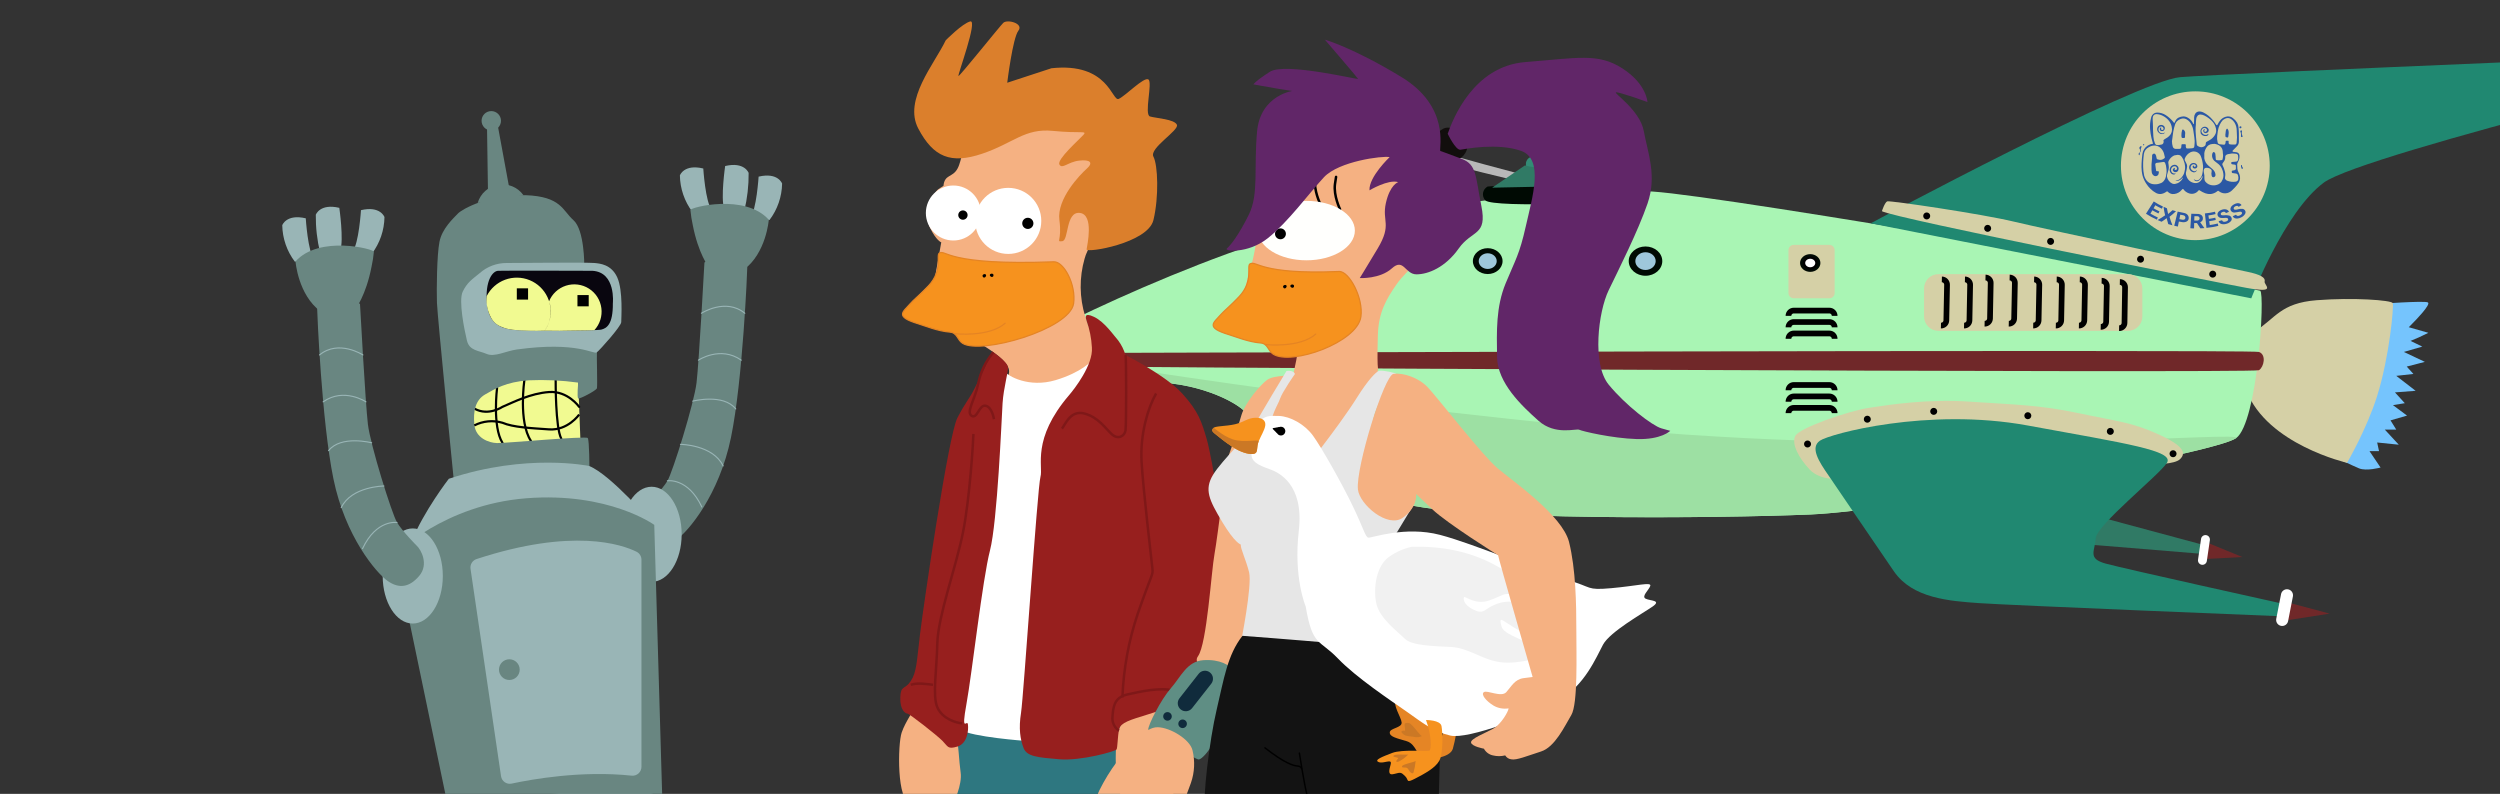 <svg width="992" height="315" viewBox="0 0 992 315" fill="none" xmlns="http://www.w3.org/2000/svg">
<rect x="0" y="0" width="992" height="315" fill="#333333" stroke="none"/>
<g clip-path="url(#clip0_1018_653)">
<g clip-path="url(#clip1_1018_653)">
<path d="M943.127 120.63C943.127 120.63 961.997 119.24 963.387 120C964.777 120.76 958.017 127.57 958.017 127.57L955.807 129.84L963.577 132.06L959.777 133.88L956.497 135.27L961.167 137.54L953.857 139.65L962.177 143.59L954.987 145.46L957.637 148.38L950.827 149.14L958.517 155.07L950.317 155.7L954.227 159.99L949.517 160.75L955.117 164.91L948.557 166.8L950.827 170.46H946.287L951.837 176.46L943.257 175.58L943.997 179H940.207L944.607 185.52C944.607 185.52 938.987 187.05 936.087 185.85C933.187 184.65 926.457 181.39 926.457 181.39L943.127 120.63Z" fill="#75C4FD"/>
<path d="M894.568 131.61C903.018 126.31 904.788 120.26 919.288 119.12C933.788 117.98 948.938 119.12 949.438 120.26C949.938 121.4 948.128 141.59 943.258 157.09C939.098 170.33 931.318 183.65 931.318 183.65C931.318 183.65 899.618 176.39 891.418 155.07L894.568 131.61Z" fill="#D5D0A6"/>
<path d="M401.879 140.13C403.879 136.13 491.689 92.63 540.129 86.07C588.569 79.51 624.889 74 655.669 76C686.449 78 894.819 114.35 896.839 115.36C898.859 116.37 895.839 167.83 887.259 173.88C878.679 179.93 754.059 202.64 718.259 204.16C682.459 205.68 580.019 206.68 556.259 199.62C556.259 199.62 512.589 195.62 494.709 164.3C492.709 160.77 477.709 152.1 457.879 151.68C433.669 151.16 401.879 140.13 401.879 140.13Z" fill="#A9F5B4"/>
<path d="M401.879 140.13C402.879 138.13 546.229 164.19 669.799 172.5C790.459 180.62 891.489 170.87 887.259 173.86C878.679 179.92 754.059 202.62 718.259 204.14C682.459 205.66 580.019 206.66 556.259 199.6C556.259 199.6 512.589 195.6 494.709 164.28C492.709 160.75 477.709 152.08 457.879 151.66C433.669 151.16 401.879 140.13 401.879 140.13Z" fill="#9DE0A3"/>
<path d="M401.879 140.13C401.879 140.13 893.319 138.57 896.349 139.65C899.379 140.73 898.349 145.6 896.349 146.9C894.349 148.2 409.459 145.76 407.949 145.11C406.439 144.46 401.879 140.13 401.879 140.13Z" fill="#702829"/>
<path d="M742.27 88.62C742.27 88.62 847.9 32.09 865.06 30.62C882.22 29.15 1107.74 20 1107.74 20C1107.74 20 937.739 60.87 922.069 72.47C906.399 84.07 893.31 118.38 893.31 118.38L742.27 88.62Z" fill="#208871"/>
<path d="M725.89 97.17H711.76C710.6 97.17 709.66 98.11 709.66 99.27V116.26C709.66 117.42 710.6 118.36 711.76 118.36H725.89C727.05 118.36 727.99 117.42 727.99 116.26V99.27C727.99 98.11 727.05 97.17 725.89 97.17Z" fill="#D5D0A6"/>
<path d="M709.66 125.34C709.66 124.783 709.881 124.249 710.275 123.855C710.669 123.461 711.203 123.24 711.76 123.24H725.89C726.447 123.24 726.981 123.461 727.375 123.855C727.769 124.249 727.99 124.783 727.99 125.34" stroke="black" stroke-width="2.27" stroke-miterlimit="10"/>
<path d="M844.399 108.78H769.149C766.012 108.78 763.469 111.323 763.469 114.46V125.6C763.469 128.737 766.012 131.28 769.149 131.28H844.399C847.536 131.28 850.079 128.737 850.079 125.6V114.46C850.079 111.323 847.536 108.78 844.399 108.78Z" fill="#D5D0A6"/>
<path d="M770.528 110.86C771.086 110.873 771.616 111.107 772.002 111.51C772.388 111.913 772.599 112.452 772.588 113.01L772.308 127.13C772.303 127.406 772.243 127.678 772.133 127.931C772.023 128.184 771.863 128.412 771.665 128.603C771.466 128.795 771.232 128.945 770.975 129.046C770.718 129.146 770.444 129.195 770.168 129.19" stroke="black" stroke-width="2.27" stroke-miterlimit="10"/>
<path d="M779.69 110.86C780.248 110.873 780.778 111.107 781.164 111.51C781.55 111.913 781.761 112.452 781.75 113.01L781.48 127.13C781.475 127.406 781.415 127.678 781.305 127.931C781.194 128.184 781.035 128.412 780.837 128.603C780.638 128.795 780.403 128.945 780.147 129.046C779.89 129.146 779.616 129.195 779.34 129.19" stroke="black" stroke-width="2.27" stroke-miterlimit="10"/>
<path d="M787.848 110.12C788.405 110.136 788.934 110.37 789.319 110.773C789.705 111.175 789.916 111.713 789.908 112.27L789.638 126.39C789.625 126.948 789.392 127.478 788.989 127.864C788.586 128.25 788.046 128.461 787.488 128.45" stroke="black" stroke-width="2.27" stroke-miterlimit="10"/>
<path d="M797.428 110.12C797.987 110.133 798.518 110.367 798.906 110.769C799.293 111.172 799.506 111.711 799.498 112.27L799.218 126.39C799.214 126.666 799.156 126.939 799.046 127.192C798.936 127.446 798.777 127.675 798.578 127.866C798.379 128.058 798.144 128.208 797.886 128.308C797.629 128.409 797.354 128.457 797.078 128.45" stroke="black" stroke-width="2.27" stroke-miterlimit="10"/>
<path d="M807.137 110.86C807.693 110.873 808.222 111.105 808.608 111.506C808.993 111.907 809.205 112.444 809.197 113L808.917 127.12C808.912 127.396 808.853 127.668 808.742 127.921C808.632 128.174 808.473 128.402 808.274 128.593C808.075 128.785 807.841 128.935 807.584 129.036C807.327 129.136 807.053 129.185 806.777 129.18" stroke="black" stroke-width="2.27" stroke-miterlimit="10"/>
<path d="M816.1 110.86C816.377 110.865 816.65 110.925 816.903 111.036C817.156 111.147 817.385 111.307 817.577 111.507C817.768 111.707 817.918 111.942 818.018 112.2C818.119 112.458 818.167 112.733 818.16 113.01L817.89 127.13C817.885 127.406 817.825 127.678 817.715 127.931C817.605 128.184 817.445 128.412 817.247 128.603C817.048 128.795 816.814 128.945 816.557 129.046C816.3 129.146 816.026 129.195 815.75 129.19" stroke="black" stroke-width="2.27" stroke-miterlimit="10"/>
<path d="M825.27 110.86C825.828 110.873 826.358 111.107 826.744 111.51C827.13 111.913 827.341 112.452 827.33 113.01L827.06 127.13C827.044 127.687 826.81 128.216 826.408 128.601C826.005 128.987 825.467 129.198 824.91 129.19" stroke="black" stroke-width="2.27" stroke-miterlimit="10"/>
<path d="M833.93 111.39C834.206 111.395 834.478 111.455 834.731 111.565C834.984 111.676 835.212 111.835 835.404 112.033C835.595 112.232 835.745 112.467 835.846 112.723C835.947 112.98 835.996 113.254 835.99 113.53L835.72 127.65C835.715 127.927 835.655 128.2 835.544 128.453C835.433 128.707 835.273 128.936 835.074 129.127C834.874 129.318 834.638 129.469 834.38 129.569C834.122 129.669 833.847 129.717 833.57 129.71" stroke="black" stroke-width="2.27" stroke-miterlimit="10"/>
<path d="M841.159 111.89C841.436 111.894 841.708 111.953 841.962 112.063C842.215 112.172 842.444 112.331 842.636 112.53C842.827 112.729 842.978 112.964 843.078 113.222C843.178 113.479 843.226 113.754 843.219 114.03L842.999 128.16C842.994 128.436 842.935 128.708 842.824 128.961C842.714 129.214 842.555 129.442 842.356 129.633C842.157 129.825 841.923 129.975 841.666 130.076C841.409 130.176 841.135 130.225 840.859 130.22" stroke="black" stroke-width="2.27" stroke-miterlimit="10"/>
<path d="M709.66 129.88C709.66 129.323 709.881 128.789 710.275 128.395C710.669 128.001 711.203 127.78 711.76 127.78H725.89C726.447 127.78 726.981 128.001 727.375 128.395C727.769 128.789 727.99 129.323 727.99 129.88" stroke="black" stroke-width="2.27" stroke-miterlimit="10"/>
<path d="M709.66 134.43C709.659 134.153 709.712 133.879 709.817 133.623C709.922 133.367 710.077 133.135 710.272 132.939C710.467 132.743 710.699 132.587 710.954 132.481C711.21 132.375 711.484 132.32 711.76 132.32H725.89C726.167 132.32 726.441 132.375 726.696 132.481C726.952 132.587 727.184 132.743 727.379 132.939C727.574 133.135 727.728 133.367 727.833 133.623C727.938 133.879 727.992 134.153 727.99 134.43" stroke="black" stroke-width="2.27" stroke-miterlimit="10"/>
<path d="M709.66 154.86C709.66 154.303 709.881 153.769 710.275 153.375C710.669 152.982 711.203 152.76 711.76 152.76H725.89C726.447 152.76 726.981 152.982 727.375 153.375C727.769 153.769 727.99 154.303 727.99 154.86" stroke="black" stroke-width="2.27" stroke-miterlimit="10"/>
<path d="M709.66 159.4C709.66 158.843 709.881 158.309 710.275 157.915C710.669 157.521 711.203 157.3 711.76 157.3H725.89C726.447 157.3 726.981 157.521 727.375 157.915C727.769 158.309 727.99 158.843 727.99 159.4" stroke="black" stroke-width="2.27" stroke-miterlimit="10"/>
<path d="M709.66 163.94C709.66 163.383 709.881 162.849 710.275 162.455C710.669 162.061 711.203 161.84 711.76 161.84H725.89C726.447 161.84 726.981 162.061 727.375 162.455C727.769 162.849 727.99 163.383 727.99 163.94" stroke="black" stroke-width="2.27" stroke-miterlimit="10"/>
<path d="M504.728 112.48C507.887 112.48 510.448 110.183 510.448 107.35C510.448 104.517 507.887 102.22 504.728 102.22C501.569 102.22 499.008 104.517 499.008 107.35C499.008 110.183 501.569 112.48 504.728 112.48Z" fill="#000A03"/>
<path d="M504.728 110.46C506.644 110.46 508.198 109.068 508.198 107.35C508.198 105.633 506.644 104.24 504.728 104.24C502.811 104.24 501.258 105.633 501.258 107.35C501.258 109.068 502.811 110.46 504.728 110.46Z" fill="#9EC7DB"/>
<path d="M542.648 110.76C545.901 110.76 548.538 108.463 548.538 105.63C548.538 102.797 545.901 100.5 542.648 100.5C539.395 100.5 536.758 102.797 536.758 105.63C536.758 108.463 539.395 110.76 542.648 110.76Z" fill="#000A03"/>
<path d="M542.648 108.74C544.62 108.74 546.218 107.348 546.218 105.63C546.218 103.912 544.62 102.52 542.648 102.52C540.676 102.52 539.078 103.912 539.078 105.63C539.078 107.348 540.676 108.74 542.648 108.74Z" fill="#9EC7DB"/>
<path d="M590.328 108.74C593.58 108.74 596.217 106.443 596.217 103.61C596.217 100.777 593.58 98.48 590.328 98.48C587.075 98.48 584.438 100.777 584.438 103.61C584.438 106.443 587.075 108.74 590.328 108.74Z" fill="#000A03"/>
<path d="M831.76 204.77L875.34 216.5L874.7 219.84L824.82 215.74L831.76 204.77Z" fill="#307A65"/>
<path d="M875.78 215.3L889.78 221.04L875.34 221.8L875.78 215.3Z" fill="#702829"/>
<path d="M876.872 214.341C877.012 213.374 876.344 212.476 875.379 212.336C874.415 212.196 873.519 212.866 873.378 213.834L872.177 222.097C872.037 223.064 872.705 223.962 873.669 224.102C874.634 224.242 875.53 223.572 875.67 222.605L876.872 214.341Z" fill="white"/>
<path d="M603.069 69C602.879 68.94 576.459 62 575.569 61.31C574.679 60.62 572.919 58.31 571.729 58.78C570.539 59.25 568.569 63.78 569.199 64.52C569.829 65.26 574.439 64.71 575.129 65.09C575.819 65.47 600.859 71.52 600.859 71.52L603.069 69Z" fill="#B8B8B8"/>
<path d="M620.668 75.16C626.555 75.16 631.328 70.387 631.328 64.5C631.328 58.613 626.555 53.84 620.668 53.84C614.78 53.84 610.008 58.613 610.008 64.5C610.008 70.387 614.78 75.16 620.668 75.16Z" fill="#9EC7DB"/>
<path d="M590.328 106.72C592.299 106.72 593.898 105.328 593.898 103.61C593.898 101.892 592.299 100.5 590.328 100.5C588.356 100.5 586.758 101.892 586.758 103.61C586.758 105.328 588.356 106.72 590.328 106.72Z" fill="#9EC7DB"/>
<path d="M652.937 109.42C656.616 109.42 659.597 106.819 659.597 103.61C659.597 100.401 656.616 97.8 652.937 97.8C649.259 97.8 646.277 100.401 646.277 103.61C646.277 106.819 649.259 109.42 652.937 109.42Z" fill="#000A03"/>
<path d="M652.938 107.13C655.17 107.13 656.978 105.554 656.978 103.61C656.978 101.666 655.17 100.09 652.938 100.09C650.707 100.09 648.898 101.666 648.898 103.61C648.898 105.554 650.707 107.13 652.938 107.13Z" fill="#9EC7DB"/>
<path d="M718.298 107.88C720.529 107.88 722.338 106.304 722.338 104.36C722.338 102.416 720.529 100.84 718.298 100.84C716.067 100.84 714.258 102.416 714.258 104.36C714.258 106.304 716.067 107.88 718.298 107.88Z" fill="#000A03"/>
<path d="M718.298 106.5C719.651 106.5 720.748 105.542 720.748 104.36C720.748 103.178 719.651 102.22 718.298 102.22C716.945 102.22 715.848 103.178 715.848 104.36C715.848 105.542 716.945 106.5 718.298 106.5Z" fill="white" stroke="black" stroke-width="0.91" stroke-miterlimit="10"/>
<path d="M871.11 95.29C887.413 95.29 900.63 82.073 900.63 65.77C900.63 49.467 887.413 36.25 871.11 36.25C854.806 36.25 841.59 49.467 841.59 65.77C841.59 82.073 854.806 95.29 871.11 95.29Z" fill="#D5D0A6"/>
<path d="M590.327 74C590.857 73.67 640.777 73 645.827 71.86C645.827 71.86 651.247 74.38 649.237 77.54C647.227 80.7 592.697 82.54 589.427 79.54C589.042 79.151 588.754 78.677 588.587 78.156C588.42 77.635 588.379 77.081 588.467 76.541C588.555 76.001 588.769 75.489 589.092 75.047C589.416 74.606 589.839 74.247 590.327 74V74Z" fill="#000A03"/>
<path d="M632.909 62.11H608.429C606.794 62.11 605.469 63.435 605.469 65.07V65.08C605.469 66.715 606.794 68.04 608.429 68.04H632.909C634.544 68.04 635.869 66.715 635.869 65.08V65.07C635.869 63.435 634.544 62.11 632.909 62.11Z" fill="#338B75"/>
<path d="M605.09 65.64L592.09 74.47C592.09 74.47 645.32 73.47 645.57 73.08C645.82 72.69 635.57 65.64 635.57 65.64C635.57 65.64 614.55 68.29 605.09 65.64Z" fill="#307A65"/>
<path d="M730.68 190C730.68 190 722.44 191 718.06 186.3C713.68 181.6 710.83 176.21 712.35 173.01C713.87 169.81 733.35 163.09 741.61 161.83C749.87 160.57 764.82 158.21 781.81 159.39C798.8 160.57 808.88 160.57 824.69 163.93C840.5 167.29 845.69 167.46 856.48 172.34C867.27 177.22 867.24 180.02 865.06 182.18C862.88 184.34 854.63 184.18 854.63 184.18C854.63 184.18 827.89 175.82 817.96 174.59C808.03 173.36 786.51 169.66 773.56 169.66C760.61 169.66 746.99 169.83 737.56 172.35C728.13 174.87 723.77 174.71 724.95 179.58C726.13 184.45 730.68 190 730.68 190Z" fill="#D5D0A6"/>
<path d="M725.799 189C721.429 182.78 718.289 177.56 722.129 174.87C725.969 172.18 764.989 161.59 804.509 168.82C844.029 176.05 862.869 178.82 859.839 183.65C856.809 188.48 831.919 208.34 831.589 213.56C831.259 218.78 828.219 221.63 835.589 223.65C842.959 225.67 906.229 239.65 906.229 239.65L905.049 244.53C905.049 244.53 797.049 240.16 785.309 239.32C773.569 238.48 758.899 237.47 751.499 226.7C744.099 215.93 725.799 189 725.799 189Z" fill="#208871"/>
<path d="M746.738 83.8C746.738 83.8 747.868 80.27 748.878 79.89C749.888 79.51 786.468 84.89 799.208 87.97C811.948 91.05 885.508 106.58 891.418 107.77C897.328 108.96 898.988 110.29 898.608 111.68C898.228 113.07 903.978 116.53 891.418 114.23C878.858 111.93 751.658 86.58 746.738 83.8Z" fill="#D5D0A6"/>
<path d="M908.227 239.2C908.607 239.2 924.367 243.49 924.367 243.49L907.367 246.14L908.227 239.2Z" fill="#702829"/>
<path d="M909.824 236.668C910.078 235.367 909.231 234.107 907.933 233.854C906.635 233.601 905.376 234.45 905.123 235.751L903.217 245.527C902.964 246.828 903.811 248.088 905.109 248.341C906.407 248.594 907.665 247.745 907.919 246.444L909.824 236.668Z" fill="white"/>
<path d="M764.519 87.08C765.287 87.08 765.909 86.458 765.909 85.69C765.909 84.922 765.287 84.3 764.519 84.3C763.751 84.3 763.129 84.922 763.129 85.69C763.129 86.458 763.751 87.08 764.519 87.08Z" fill="black"/>
<path d="M717.23 177.57C717.997 177.57 718.62 176.948 718.62 176.18C718.62 175.412 717.997 174.79 717.23 174.79C716.462 174.79 715.84 175.412 715.84 176.18C715.84 176.948 716.462 177.57 717.23 177.57Z" fill="black"/>
<path d="M740.949 167.73C741.716 167.73 742.339 167.108 742.339 166.34C742.339 165.573 741.716 164.95 740.949 164.95C740.181 164.95 739.559 165.573 739.559 166.34C739.559 167.108 740.181 167.73 740.949 167.73Z" fill="black"/>
<path d="M767.3 164.62C768.068 164.62 768.69 163.998 768.69 163.23C768.69 162.462 768.068 161.84 767.3 161.84C766.532 161.84 765.91 162.462 765.91 163.23C765.91 163.998 766.532 164.62 767.3 164.62Z" fill="black"/>
<path d="M804.64 166.34C805.408 166.34 806.03 165.718 806.03 164.95C806.03 164.182 805.408 163.56 804.64 163.56C803.872 163.56 803.25 164.182 803.25 164.95C803.25 165.718 803.872 166.34 804.64 166.34Z" fill="black"/>
<path d="M837.378 172.56C838.146 172.56 838.768 171.938 838.768 171.17C838.768 170.403 838.146 169.78 837.378 169.78C836.611 169.78 835.988 170.403 835.988 171.17C835.988 171.938 836.611 172.56 837.378 172.56Z" fill="black"/>
<path d="M862.269 181.43C863.037 181.43 863.659 180.808 863.659 180.04C863.659 179.272 863.037 178.65 862.269 178.65C861.501 178.65 860.879 179.272 860.879 180.04C860.879 180.808 861.501 181.43 862.269 181.43Z" fill="black"/>
<path d="M788.699 92C789.466 92 790.089 91.378 790.089 90.61C790.089 89.843 789.466 89.22 788.699 89.22C787.931 89.22 787.309 89.843 787.309 90.61C787.309 91.378 787.931 92 788.699 92Z" fill="black"/>
<path d="M813.679 97.18C814.447 97.18 815.069 96.558 815.069 95.79C815.069 95.022 814.447 94.4 813.679 94.4C812.911 94.4 812.289 95.022 812.289 95.79C812.289 96.558 812.911 97.18 813.679 97.18Z" fill="black"/>
<path d="M849.37 104.24C850.138 104.24 850.76 103.618 850.76 102.85C850.76 102.082 850.138 101.46 849.37 101.46C848.603 101.46 847.98 102.082 847.98 102.85C847.98 103.618 848.603 104.24 849.37 104.24Z" fill="black"/>
<path d="M878.007 110.17C878.775 110.17 879.397 109.548 879.397 108.78C879.397 108.012 878.775 107.39 878.007 107.39C877.24 107.39 876.617 108.012 876.617 108.78C876.617 109.548 877.24 110.17 878.007 110.17Z" fill="black"/>
<path d="M888.598 50.51C888.61 50.398 888.662 50.293 888.745 50.216C888.827 50.139 888.935 50.094 889.048 50.09C889.151 50.098 889.248 50.144 889.318 50.22C889.389 50.296 889.428 50.396 889.428 50.5C889.412 50.608 889.361 50.709 889.284 50.786C889.206 50.864 889.106 50.914 888.998 50.93C888.944 50.929 888.891 50.917 888.842 50.895C888.792 50.873 888.748 50.842 888.711 50.803C888.674 50.764 888.645 50.718 888.625 50.668C888.606 50.617 888.596 50.564 888.598 50.51V50.51Z" fill="#2B58A4"/>
<path d="M887.799 66.9C887.799 66.49 887.729 66.05 887.729 65.65C887.669 65.311 887.715 64.962 887.859 64.65C888.029 64.34 888.179 64.02 888.339 63.65C888.588 63.07 888.691 62.439 888.639 61.81C888.643 61.491 888.538 61.181 888.342 60.93C888.146 60.679 887.87 60.503 887.559 60.43C887.162 60.356 886.762 60.303 886.359 60.27C886.179 60.27 885.949 60.27 885.879 60.05C885.809 59.83 885.969 59.72 886.079 59.62C886.579 59.1 887.079 58.62 887.579 58.08C887.835 57.842 888.039 57.554 888.178 57.234C888.317 56.914 888.389 56.569 888.389 56.22C888.389 55.13 888.389 54.01 888.389 52.94C888.389 52.19 888.319 51.44 888.249 50.69C888.219 49.99 888.031 49.307 887.699 48.69C887.284 48.009 886.745 47.412 886.109 46.93C885.497 46.405 884.704 46.14 883.899 46.19C882.876 46.293 881.922 46.758 881.209 47.5C880.69 48.062 880.265 48.703 879.949 49.4C879.869 49.53 879.809 49.67 879.659 49.68C879.589 49.675 879.521 49.65 879.464 49.607C879.407 49.564 879.364 49.506 879.339 49.44C878.912 48.687 878.395 47.989 877.799 47.36C876.866 46.276 875.736 45.377 874.469 44.71C873.91 44.398 873.28 44.233 872.639 44.23C872.322 44.233 872.011 44.316 871.735 44.472C871.459 44.627 871.226 44.85 871.059 45.12C870.787 45.555 870.639 46.057 870.629 46.57C870.629 47.32 870.629 48.09 870.559 48.85C870.569 48.936 870.569 49.024 870.559 49.11C870.545 49.142 870.525 49.171 870.499 49.195C870.473 49.219 870.443 49.238 870.409 49.25C870.409 49.25 870.299 49.17 870.269 49.12C869.852 48.09 869.093 47.236 868.119 46.7C867.572 46.356 866.936 46.179 866.289 46.19C865.668 46.221 865.059 46.377 864.499 46.65C863.983 46.906 863.557 47.314 863.279 47.82C863.119 48.09 862.989 48.39 862.849 48.67C862.849 48.67 862.779 48.76 862.749 48.82C862.691 48.787 862.64 48.743 862.599 48.69C862.519 48.58 862.439 48.45 862.359 48.36C861.505 47.313 860.493 46.405 859.359 45.67C858.372 45.025 857.219 44.678 856.039 44.67C855.612 44.659 855.189 44.755 854.809 44.95C854.486 45.142 854.207 45.399 853.99 45.706C853.773 46.013 853.623 46.361 853.549 46.73C853.17 48.201 853.039 49.725 853.159 51.24C853.247 52.44 853.431 53.63 853.709 54.8C853.889 55.54 854.119 56.29 854.319 57.05C854.319 57.05 854.229 57.05 854.199 57.05C853.51 57.136 852.848 57.371 852.259 57.74C851.673 58.103 851.175 58.592 850.801 59.171C850.428 59.751 850.188 60.406 850.099 61.09C849.929 62.29 849.859 63.5 849.779 64.72C849.714 65.76 849.735 66.803 849.839 67.84C849.907 68.484 850.021 69.122 850.179 69.75C850.512 70.905 851.029 71.999 851.709 72.99C852.142 73.661 852.649 74.281 853.219 74.84C853.907 75.541 854.696 76.134 855.559 76.6C856.133 76.893 856.776 77.025 857.419 76.98C858.227 76.876 858.991 76.555 859.629 76.05C859.879 75.87 859.949 75.87 860.159 76.05C860.641 76.575 861.293 76.912 861.999 77C863.106 77.062 864.194 76.705 865.049 76C865.37 75.711 865.674 75.404 865.959 75.08C866.109 74.92 866.239 74.93 866.369 75.08C866.888 75.815 867.622 76.37 868.469 76.67C869.129 76.938 869.857 76.985 870.545 76.804C871.234 76.624 871.846 76.226 872.289 75.67C872.519 75.39 872.589 75.39 872.889 75.58C873.581 76.045 874.326 76.424 875.109 76.71C875.802 76.952 876.538 77.047 877.269 76.99C878.187 76.865 879.054 76.495 879.779 75.92C880.219 75.59 880.119 75.63 880.519 75.92C880.979 76.281 881.517 76.53 882.09 76.648C882.662 76.766 883.254 76.75 883.819 76.6C884.525 76.401 885.169 76.026 885.689 75.51C886.029 75.2 886.349 74.86 886.689 74.51C887.269 73.921 887.792 73.278 888.249 72.59C888.613 72.024 888.823 71.372 888.859 70.7C888.853 69.834 888.619 68.986 888.179 68.24C887.959 67.826 887.829 67.369 887.799 66.9V66.9ZM879.799 53.85C879.869 53.24 879.939 52.66 880.029 52.06C880.156 51.142 880.429 50.251 880.839 49.42C881.12 48.813 881.487 48.251 881.929 47.75C882.085 47.605 882.256 47.477 882.439 47.37C882.795 47.124 883.196 46.95 883.619 46.86C884.19 46.775 884.773 46.899 885.259 47.21C885.811 47.569 886.279 48.043 886.629 48.6C887.221 49.555 887.533 50.657 887.529 51.78C887.529 52.68 887.609 53.56 887.639 54.46C887.65 54.503 887.65 54.547 887.639 54.59C887.639 54.59 887.569 55.95 887.499 56.59C887.487 56.773 887.425 56.95 887.319 57.1C887.28 57.161 887.229 57.214 887.168 57.255C887.108 57.296 887.041 57.325 886.969 57.34C886.489 57.34 885.969 57.34 885.509 57.34C885.254 57.342 885 57.318 884.749 57.27C884.683 57.254 884.622 57.224 884.569 57.18C884.478 57.083 884.395 56.98 884.319 56.87V56.79C884.319 56.57 884.319 56.33 884.319 56.11C884.319 55.89 884.319 55.87 884.099 55.85C883.879 55.83 883.679 55.85 883.479 55.85C883.437 55.843 883.393 55.845 883.352 55.856C883.31 55.867 883.271 55.887 883.238 55.915C883.205 55.942 883.178 55.977 883.159 56.016C883.14 56.054 883.13 56.097 883.129 56.14C883.129 56.33 883.129 56.55 883.059 56.74C882.989 57.26 882.809 57.44 882.289 57.41C881.773 57.388 881.258 57.331 880.749 57.24C880.548 57.214 880.361 57.122 880.217 56.98C880.072 56.837 879.978 56.651 879.949 56.45C879.74 55.6 879.683 54.72 879.779 53.85H879.799ZM871.249 50.31C871.249 50.05 871.319 49.79 871.319 49.53C871.311 48.744 871.358 47.959 871.459 47.18C871.501 46.704 871.698 46.254 872.019 45.9C872.161 45.751 872.332 45.633 872.521 45.552C872.71 45.471 872.914 45.43 873.119 45.43C873.716 45.453 874.299 45.618 874.819 45.91C875.898 46.466 876.881 47.192 877.729 48.06C878.539 48.882 879.086 49.926 879.299 51.06C879.398 51.499 879.409 51.953 879.33 52.396C879.251 52.839 879.084 53.262 878.839 53.64C878.409 54.333 877.832 54.924 877.149 55.37L875.569 56.29C875.481 56.33 875.405 56.395 875.352 56.476C875.299 56.558 875.27 56.653 875.269 56.75C875.26 56.958 875.236 57.165 875.199 57.37C875.158 57.584 875.041 57.776 874.869 57.91C874.649 58.094 874.394 58.233 874.119 58.317C873.844 58.401 873.555 58.429 873.269 58.4C872.777 58.337 872.312 58.136 871.929 57.82C871.846 57.762 871.779 57.684 871.733 57.593C871.688 57.502 871.666 57.401 871.669 57.3C871.669 57.09 871.599 56.89 871.599 56.66C871.509 55.88 871.429 55.1 871.369 54.33C871.309 53.56 871.279 52.83 871.219 52.1C871.219 51.79 871.219 51.47 871.219 51.16C871.19 50.877 871.193 50.592 871.229 50.31H871.249ZM862.109 54C862.179 53.37 862.249 52.77 862.369 52.15C862.545 51.176 862.793 50.217 863.109 49.28C863.356 48.569 863.849 47.969 864.499 47.59C864.915 47.331 865.371 47.145 865.849 47.04C866.509 46.933 867.185 47.072 867.749 47.43C868.474 47.872 869.062 48.505 869.449 49.26C869.916 50.072 870.216 50.97 870.329 51.9C870.459 52.76 870.579 53.64 870.709 54.5C870.709 54.96 870.839 55.45 870.849 55.92C870.846 56.615 870.803 57.31 870.719 58C870.619 58.71 870.409 58.74 869.719 58.84C869.268 58.892 868.814 58.919 868.359 58.92C868.164 58.946 867.965 58.946 867.769 58.92C867.579 58.92 867.339 58.51 867.329 58.31C867.319 58.11 867.329 57.79 867.329 57.54C867.329 57.498 867.321 57.457 867.305 57.419C867.289 57.381 867.265 57.346 867.235 57.317C867.205 57.288 867.17 57.266 867.131 57.251C867.092 57.236 867.051 57.229 867.009 57.23C866.629 57.23 866.239 57.23 865.859 57.23C865.709 57.23 865.629 57.34 865.609 57.49C865.609 57.8 865.549 58.08 865.529 58.39C865.509 58.7 865.329 59.07 864.859 59.06C864.389 59.05 863.729 59.06 863.159 59.06C862.925 59.032 862.704 58.934 862.526 58.779C862.347 58.623 862.22 58.419 862.159 58.19C861.939 57.477 861.828 56.736 861.829 55.99C861.999 55.29 861.999 54.62 862.109 54ZM859.509 69.56C859.433 70.386 859.109 71.171 858.579 71.81C858.225 72.269 857.73 72.599 857.169 72.75C856.441 73.048 855.654 73.174 854.869 73.12C854.11 73.109 853.369 72.885 852.729 72.475C852.089 72.066 851.577 71.485 851.249 70.8C851.057 70.453 850.909 70.084 850.809 69.7C850.672 69.086 850.569 68.465 850.499 67.84C850.439 67.29 850.439 66.73 850.399 66.18C850.369 65.6 850.369 65.02 850.399 64.44C850.469 63.33 850.519 62.2 850.689 61.09C850.771 60.522 850.989 59.982 851.325 59.517C851.661 59.052 852.105 58.675 852.619 58.42C853.107 58.103 853.655 57.892 854.229 57.8C854.824 57.688 855.437 57.73 856.011 57.92C856.584 58.111 857.1 58.445 857.509 58.89C858.147 59.555 858.584 60.387 858.769 61.29C858.769 61.53 858.889 61.75 858.939 61.99C858.989 62.23 858.989 62.31 859.019 62.5C859.049 62.69 858.469 63.07 858.319 63.14C857.886 63.396 857.377 63.495 856.879 63.42C856.625 63.383 856.374 63.327 856.129 63.25C856.04 63.228 855.957 63.183 855.892 63.117C855.827 63.052 855.781 62.97 855.759 62.88C855.689 62.55 855.619 62.22 855.549 61.88C855.524 61.703 855.461 61.534 855.367 61.382C855.272 61.231 855.147 61.101 854.999 61C854.92 60.966 854.835 60.948 854.749 60.948C854.663 60.948 854.578 60.966 854.499 61C854.328 61.059 854.18 61.174 854.081 61.326C853.981 61.478 853.935 61.659 853.949 61.84C853.949 62.4 853.949 62.97 853.879 63.51C853.809 64.05 853.739 64.66 853.719 65.21C853.719 65.91 853.719 66.64 853.719 67.35C853.719 67.71 853.779 68.08 853.829 68.45C853.913 68.899 854.154 69.303 854.509 69.59C854.663 69.724 854.847 69.819 855.045 69.866C855.243 69.912 855.45 69.91 855.647 69.859C855.844 69.808 856.026 69.709 856.176 69.572C856.326 69.434 856.441 69.262 856.509 69.07C856.586 68.827 856.629 68.575 856.639 68.32C856.639 68.04 856.529 67.91 856.229 67.93H855.919C855.874 67.939 855.827 67.937 855.782 67.927C855.736 67.916 855.694 67.895 855.657 67.867C855.621 67.839 855.59 67.803 855.568 67.762C855.546 67.721 855.533 67.676 855.529 67.63C855.419 66.86 855.299 66.07 855.209 65.31C855.2 65.228 855.207 65.144 855.23 65.065C855.253 64.985 855.292 64.911 855.344 64.847C855.396 64.782 855.461 64.729 855.534 64.69C855.607 64.651 855.687 64.627 855.769 64.62C856.021 64.576 856.275 64.546 856.529 64.53C857.109 64.46 857.709 64.37 858.289 64.28C858.459 64.229 858.642 64.245 858.801 64.325C858.959 64.405 859.08 64.543 859.139 64.71C859.391 65.315 859.543 65.957 859.589 66.61C859.762 67.572 859.735 68.559 859.509 69.51V69.56ZM858.779 55.37C858.509 55.54 858.369 55.55 858.519 56.01C858.547 56.253 858.519 56.499 858.439 56.73C858.371 56.914 858.25 57.073 858.092 57.189C857.934 57.304 857.745 57.371 857.549 57.38C857.245 57.464 856.934 57.524 856.619 57.56C856.366 57.58 856.112 57.58 855.859 57.56C855.687 57.528 855.526 57.451 855.392 57.337C855.259 57.223 855.158 57.075 855.099 56.91C854.742 56.047 854.526 55.132 854.459 54.2C854.399 53.31 854.339 52.45 854.309 51.57C854.309 51.21 854.309 50.85 854.309 50.47C854.309 49.47 854.209 48.47 854.179 47.47C854.16 47.098 854.187 46.725 854.259 46.36C854.321 46.067 854.478 45.803 854.707 45.61C854.935 45.416 855.221 45.303 855.519 45.29C855.629 45.275 855.74 45.275 855.849 45.29C856.735 45.354 857.596 45.613 858.369 46.05C859.328 46.553 860.159 47.267 860.799 48.14C861.353 48.916 861.698 49.822 861.799 50.77C861.958 51.68 861.758 52.615 861.239 53.38C860.926 53.825 860.537 54.211 860.089 54.52C859.629 54.79 859.209 55.05 858.779 55.32V55.37ZM866.849 67.96C866.771 68.357 866.653 68.746 866.499 69.12C866.263 69.577 865.982 70.009 865.659 70.41C865.367 70.738 865.03 71.024 864.659 71.26C864.323 71.482 863.932 71.61 863.529 71.63H863.299C863.294 71.641 863.291 71.653 863.291 71.665C863.291 71.677 863.294 71.689 863.299 71.7C863.543 71.814 863.815 71.849 864.079 71.8C864.799 71.635 865.442 71.23 865.899 70.65C865.964 70.575 866.034 70.505 866.109 70.44C866.189 70.44 866.169 70.65 866.109 70.73C865.812 71.331 865.374 71.851 864.833 72.246C864.291 72.642 863.662 72.9 862.999 73C862.627 73.052 862.248 72.993 861.909 72.83C861.385 72.566 860.928 72.187 860.571 71.721C860.214 71.255 859.968 70.715 859.849 70.14C859.796 69.732 859.855 69.317 860.019 68.94C860.189 68.36 860.349 67.78 860.509 67.17C860.619 66.619 860.619 66.051 860.509 65.5C860.459 65.15 860.399 64.82 860.379 64.5C860.388 64.18 860.485 63.868 860.659 63.6C861.077 62.85 861.697 62.233 862.449 61.82C862.58 61.748 862.718 61.687 862.859 61.64C863.263 61.541 863.675 61.477 864.089 61.45C864.514 61.419 864.937 61.532 865.289 61.77C865.48 61.941 865.648 62.136 865.789 62.35C866.189 62.907 866.481 63.535 866.649 64.2C866.731 64.409 866.801 64.623 866.859 64.84C866.909 65.01 866.909 65.19 866.949 65.37C867.114 66.213 867.08 67.083 866.849 67.91V67.96ZM874.099 67.5C874.009 68.01 873.999 68.5 873.869 69.04C873.716 69.795 873.348 70.489 872.809 71.04C872.631 71.251 872.396 71.408 872.133 71.491C871.869 71.574 871.587 71.581 871.319 71.51C871.034 71.404 870.756 71.277 870.489 71.13C870.58 71.366 870.745 71.566 870.959 71.7C871.206 71.859 871.498 71.935 871.791 71.917C872.084 71.899 872.364 71.788 872.589 71.6C873.081 71.224 873.473 70.733 873.729 70.17C873.777 70.051 873.838 69.937 873.909 69.83C873.967 69.927 873.998 70.037 873.999 70.15C873.88 70.783 873.578 71.367 873.129 71.83C872.877 72.105 872.567 72.322 872.221 72.463C871.875 72.605 871.503 72.669 871.129 72.65C870.465 72.619 869.819 72.423 869.249 72.08C868.534 71.632 867.986 70.96 867.689 70.17C867.619 70.02 867.569 69.85 867.509 69.68C867.314 69.13 867.314 68.53 867.509 67.98C867.663 67.361 867.777 66.733 867.849 66.1C867.883 65.641 867.771 65.182 867.529 64.79C867.339 64.43 867.149 64.05 866.949 63.68C866.893 63.552 866.864 63.414 866.864 63.275C866.864 63.136 866.893 62.998 866.949 62.87C867.361 61.798 868.161 60.92 869.189 60.41C869.555 60.23 869.953 60.127 870.359 60.106C870.765 60.086 871.172 60.148 871.554 60.289C871.935 60.43 872.284 60.648 872.579 60.928C872.874 61.209 873.109 61.546 873.269 61.92C873.734 63.117 874.03 64.372 874.149 65.65C874.204 66.25 874.187 66.854 874.099 67.45V67.5ZM881.599 71.92C881.274 72.428 880.818 72.839 880.279 73.11C879.627 73.43 878.905 73.581 878.179 73.55C877.583 73.549 876.994 73.415 876.456 73.157C875.917 72.9 875.444 72.525 875.069 72.06C874.808 71.713 874.68 71.283 874.709 70.85C874.76 69.989 874.679 69.126 874.469 68.29C874.371 67.926 874.396 67.539 874.539 67.19C874.599 67.023 874.707 66.878 874.849 66.773C874.992 66.668 875.162 66.608 875.339 66.6C875.904 66.541 876.472 66.656 876.969 66.93C877.145 67.04 877.306 67.171 877.449 67.32C877.531 67.437 877.584 67.57 877.605 67.711C877.625 67.851 877.613 67.995 877.569 68.13C877.449 68.626 877.449 69.144 877.569 69.64C877.611 69.767 877.661 69.89 877.719 70.01C877.776 70.135 877.877 70.234 878.002 70.289C878.128 70.344 878.269 70.352 878.399 70.31C878.554 70.28 878.697 70.21 878.815 70.106C878.933 70.002 879.02 69.869 879.069 69.72C879.115 69.482 879.115 69.238 879.069 69C878.91 68.235 878.485 67.551 877.869 67.07C877.339 66.62 876.799 66.17 876.269 65.69C875.409 64.956 874.841 63.938 874.669 62.82C874.633 62.13 874.633 61.44 874.669 60.75C874.814 59.76 875.23 58.829 875.869 58.06C876.19 57.702 876.601 57.436 877.059 57.29C877.609 57.152 878.173 57.085 878.739 57.09C879.512 57.178 880.25 57.463 880.879 57.92C881.211 58.188 881.481 58.524 881.673 58.905C881.864 59.286 881.972 59.704 881.989 60.13C881.989 60.61 882.069 61.13 882.119 61.55C882.169 61.97 882.019 62.55 881.959 63C881.899 63.45 881.779 63.51 881.419 63.55C880.821 63.66 880.208 63.66 879.609 63.55C879.319 63.49 879.229 63.4 879.209 63.06C879.209 62.49 879.129 61.93 879.079 61.38C879.096 61.103 879.019 60.828 878.859 60.6C878.754 60.487 878.629 60.396 878.489 60.33C878.399 60.33 878.219 60.33 878.179 60.4C878.022 60.563 877.905 60.762 877.839 60.98C877.698 61.523 877.717 62.096 877.895 62.628C878.072 63.161 878.4 63.63 878.839 63.98C879.329 64.38 879.839 64.74 880.309 65.13C880.89 65.632 881.351 66.257 881.659 66.96C881.941 67.565 882.129 68.209 882.219 68.87C882.392 69.912 882.171 70.981 881.599 71.87V71.92ZM888.139 71.18C888.083 71.413 887.957 71.624 887.779 71.785C887.6 71.945 887.377 72.048 887.139 72.08C886.029 72.258 884.89 72.141 883.839 71.74C883.448 71.616 883.121 71.343 882.929 70.98C882.929 70.93 882.849 70.85 882.859 70.81C882.866 70.606 882.882 70.402 882.909 70.2C883.053 69.509 883.036 68.794 882.859 68.11C882.64 67.168 882.304 66.258 881.859 65.4C881.82 65.304 881.806 65.199 881.818 65.096C881.83 64.993 881.868 64.894 881.929 64.81C882.069 64.59 882.239 64.38 882.389 64.16C882.773 63.669 882.981 63.063 882.979 62.44C882.931 62.183 882.985 61.918 883.129 61.7C883.366 61.422 883.691 61.235 884.049 61.17C884.58 61.048 885.118 60.958 885.659 60.9C886.047 60.888 886.436 60.912 886.819 60.97C887.027 60.989 887.234 61.02 887.439 61.06C887.625 61.106 887.789 61.215 887.904 61.368C888.019 61.521 888.077 61.709 888.069 61.9C888.069 62.12 888.069 62.35 888.119 62.56C888.169 62.77 888.119 63.06 888.049 63.32C888.043 63.435 888.014 63.548 887.964 63.652C887.913 63.756 887.843 63.848 887.756 63.925C887.67 64.001 887.569 64.059 887.459 64.096C887.35 64.133 887.235 64.148 887.119 64.14C886.63 64.148 886.142 64.192 885.659 64.27C885.617 64.271 885.576 64.281 885.538 64.299C885.5 64.317 885.466 64.343 885.439 64.375C885.411 64.407 885.391 64.445 885.379 64.485C885.367 64.526 885.364 64.568 885.369 64.61C885.369 64.97 885.369 65.17 885.849 65.21L886.739 65.33C887.089 65.41 887.179 65.5 887.199 65.86C887.219 66.22 887.199 66.51 887.199 66.86C887.208 67.023 887.156 67.183 887.052 67.309C886.948 67.435 886.801 67.518 886.639 67.54L885.789 67.72C885.756 67.721 885.723 67.729 885.693 67.744C885.663 67.758 885.636 67.779 885.615 67.804C885.593 67.83 885.577 67.859 885.568 67.891C885.558 67.923 885.555 67.957 885.559 67.99C885.551 68.152 885.568 68.314 885.609 68.47C885.609 68.54 885.739 68.66 885.829 68.66C886.279 68.74 886.719 68.81 887.179 68.86C887.381 68.869 887.574 68.944 887.727 69.075C887.881 69.205 887.988 69.383 888.029 69.58C888.212 70.076 888.25 70.613 888.139 71.13V71.18Z" fill="#2B58A4"/>
<path d="M849.429 58C849.23 58.109 849.07 58.277 848.969 58.48C848.889 58.6 848.839 58.69 848.899 58.82C848.972 59.011 849.056 59.198 849.149 59.38C849.223 59.49 849.266 59.617 849.275 59.748C849.284 59.88 849.257 60.012 849.199 60.13C849.109 60.3 849.039 60.46 848.949 60.64C848.859 60.82 848.859 60.73 848.839 60.72C848.788 60.722 848.74 60.743 848.703 60.778C848.667 60.812 848.644 60.859 848.639 60.91C848.604 61.009 848.594 61.115 848.607 61.22C848.621 61.324 848.66 61.423 848.719 61.51C848.799 61.62 848.909 61.65 848.989 61.51C849.032 61.395 849.056 61.273 849.059 61.15C849.044 60.98 849.062 60.808 849.114 60.645C849.165 60.482 849.249 60.331 849.359 60.2C849.457 60.083 849.516 59.938 849.529 59.786C849.541 59.634 849.506 59.482 849.429 59.35C849.41 59.291 849.41 59.228 849.429 59.17C849.509 58.94 849.609 58.73 849.689 58.5C849.73 58.361 849.747 58.215 849.739 58.07C849.73 58.038 849.713 58.01 849.69 57.987C849.666 57.965 849.637 57.949 849.605 57.942C849.573 57.935 849.54 57.936 849.509 57.947C849.478 57.957 849.45 57.975 849.429 58V58Z" fill="#2B58A4"/>
<path d="M889.74 54.35C889.88 54.28 889.87 54.14 889.84 54C889.823 53.935 889.792 53.873 889.75 53.82C889.69 53.56 889.621 53.32 889.551 53.05C889.508 52.745 889.532 52.435 889.62 52.14C889.69 51.89 889.531 51.73 889.281 51.73C889.214 51.74 889.151 51.767 889.097 51.809C889.044 51.85 889.002 51.904 888.975 51.966C888.948 52.028 888.937 52.095 888.943 52.162C888.949 52.23 888.973 52.294 889.011 52.35C889.075 52.466 889.122 52.59 889.151 52.72C889.254 53.104 889.278 53.506 889.22 53.9C889.231 53.966 889.231 54.034 889.22 54.1C889.209 54.163 889.222 54.229 889.257 54.283C889.293 54.337 889.348 54.376 889.411 54.39C889.522 54.401 889.635 54.387 889.74 54.35V54.35Z" fill="#2B58A4"/>
<path d="M889.898 66.45C889.794 66.353 889.713 66.232 889.663 66.099C889.613 65.965 889.594 65.822 889.608 65.68C889.608 65.57 889.608 65.48 889.448 65.46C889.288 65.44 889.248 65.54 889.238 65.67C889.212 65.839 889.212 66.011 889.238 66.18C889.3 66.387 889.374 66.591 889.458 66.79C889.458 66.91 889.538 67.06 889.698 67.03C889.858 67 889.948 66.85 889.988 66.71C889.992 66.663 889.987 66.615 889.971 66.57C889.956 66.525 889.931 66.484 889.898 66.45V66.45Z" fill="#2B58A4"/>
<path d="M850.588 57.69C850.654 57.69 850.718 57.664 850.765 57.617C850.812 57.57 850.838 57.506 850.838 57.44C850.838 57.27 850.768 57.2 850.618 57.19C850.55 57.184 850.481 57.205 850.427 57.247C850.374 57.29 850.338 57.352 850.328 57.42C850.334 57.488 850.364 57.551 850.411 57.6C850.458 57.65 850.521 57.681 850.588 57.69V57.69Z" fill="#2B58A4"/>
<path d="M865.999 54.75C866.202 54.765 866.406 54.765 866.609 54.75C866.929 54.75 866.989 54.63 867.019 54.3C867.024 54.24 867.024 54.18 867.019 54.12C867.019 53.73 867.019 53.35 867.079 52.96C867.112 52.674 867.066 52.385 866.949 52.123C866.831 51.861 866.644 51.635 866.409 51.47C866.259 51.34 866.129 51.35 865.969 51.47C865.908 51.543 865.864 51.628 865.839 51.72C865.655 52.37 865.568 53.044 865.579 53.72C865.579 53.88 865.579 54.18 865.669 54.48C865.687 54.555 865.729 54.622 865.788 54.671C865.848 54.72 865.922 54.748 865.999 54.75Z" fill="#2B58A4"/>
<path d="M873.997 53.72C874.4 53.952 874.868 54.043 875.327 53.98C875.503 53.983 875.676 53.944 875.833 53.865C875.989 53.787 876.125 53.672 876.227 53.53C876.268 53.468 876.289 53.395 876.289 53.32C876.289 53.246 876.268 53.173 876.227 53.11C876.183 53.156 876.132 53.196 876.077 53.23C875.906 53.339 875.725 53.433 875.538 53.51C875.095 53.59 874.639 53.495 874.266 53.245C873.893 52.995 873.632 52.609 873.538 52.17C873.508 51.919 873.555 51.666 873.67 51.441C873.786 51.217 873.966 51.032 874.187 50.91C874.371 50.794 874.588 50.741 874.804 50.759C875.021 50.777 875.225 50.865 875.387 51.01C875.509 51.09 875.605 51.203 875.664 51.336C875.723 51.469 875.741 51.617 875.717 51.76C875.687 51.891 875.62 52.009 875.524 52.103C875.428 52.197 875.308 52.262 875.178 52.29C875.114 52.317 875.045 52.327 874.976 52.319C874.908 52.31 874.843 52.284 874.788 52.242C874.733 52.201 874.69 52.145 874.664 52.082C874.638 52.018 874.628 51.949 874.637 51.88C874.685 51.721 874.749 51.567 874.827 51.42C874.827 51.35 874.828 51.32 874.898 51.25C874.968 51.18 874.747 51.25 874.697 51.25C873.977 51.52 874.217 52.48 874.697 52.69C874.914 52.819 875.171 52.862 875.418 52.81C875.572 52.788 875.721 52.736 875.855 52.656C875.99 52.576 876.107 52.47 876.2 52.344C876.293 52.219 876.36 52.076 876.397 51.924C876.435 51.772 876.442 51.615 876.418 51.46C876.354 51.23 876.239 51.016 876.082 50.835C875.925 50.655 875.73 50.511 875.51 50.415C875.291 50.319 875.053 50.274 874.814 50.282C874.575 50.289 874.34 50.35 874.127 50.46C873.885 50.594 873.671 50.774 873.497 50.99C873.323 51.225 873.207 51.498 873.16 51.787C873.113 52.076 873.136 52.372 873.227 52.65C873.177 52.77 873.197 53.2 873.997 53.72Z" fill="#2B58A4"/>
<path d="M870.819 64.71C870.525 64.643 870.22 64.651 869.93 64.733C869.641 64.815 869.376 64.969 869.162 65.18C868.948 65.392 868.79 65.654 868.704 65.942C868.618 66.231 868.606 66.536 868.669 66.83C868.778 67.219 868.994 67.57 869.293 67.842C869.592 68.114 869.961 68.297 870.359 68.37C870.57 68.406 870.786 68.385 870.987 68.309C871.187 68.234 871.364 68.106 871.499 67.94C871.564 67.872 871.611 67.789 871.635 67.698C871.66 67.607 871.661 67.512 871.639 67.42C871.639 67.42 871.579 67.42 871.569 67.51C871.474 67.684 871.324 67.82 871.143 67.898C870.962 67.976 870.759 67.991 870.569 67.94C870.217 67.863 869.899 67.678 869.659 67.41C869.5 67.266 869.38 67.084 869.309 66.882C869.238 66.68 869.217 66.464 869.25 66.252C869.283 66.04 869.367 65.84 869.496 65.668C869.625 65.497 869.794 65.36 869.989 65.27C870.2 65.166 870.441 65.141 870.67 65.197C870.899 65.254 871.1 65.39 871.239 65.58C871.289 65.638 871.317 65.713 871.317 65.79C871.317 65.867 871.289 65.942 871.239 66C871.197 66.074 871.133 66.133 871.056 66.169C870.979 66.205 870.892 66.216 870.809 66.2C870.729 66.2 870.559 66.2 870.559 66.05C870.559 65.9 870.689 65.97 870.679 65.86C870.643 65.803 870.589 65.759 870.525 65.737C870.461 65.715 870.392 65.716 870.329 65.74C870.252 65.756 870.182 65.797 870.132 65.857C870.081 65.917 870.052 65.992 870.049 66.07C870.035 66.216 870.067 66.363 870.141 66.49C870.214 66.618 870.325 66.719 870.459 66.78C870.654 66.871 870.872 66.9 871.085 66.864C871.297 66.828 871.493 66.729 871.649 66.58C871.752 66.492 871.83 66.378 871.876 66.25C871.921 66.122 871.933 65.984 871.909 65.85C871.859 65.574 871.729 65.319 871.535 65.116C871.341 64.914 871.092 64.772 870.819 64.71V64.71Z" fill="#2B58A4"/>
<path d="M883.06 54.18C883.083 54.274 883.14 54.356 883.22 54.41C883.389 54.471 883.563 54.515 883.74 54.54C884.06 54.61 884.11 54.54 884.18 54.26C884.25 53.98 884.29 53.49 884.33 53.09C884.396 52.617 884.355 52.135 884.21 51.68C884.143 51.498 884.045 51.329 883.92 51.18C883.899 51.145 883.869 51.116 883.833 51.096C883.797 51.075 883.756 51.065 883.715 51.065C883.674 51.065 883.633 51.075 883.597 51.096C883.562 51.116 883.532 51.145 883.51 51.18C883.378 51.364 883.28 51.571 883.22 51.79C883.12 52.34 883.02 53.45 883.02 53.45C883.017 53.694 883.03 53.938 883.06 54.18V54.18Z" fill="#2B58A4"/>
<path d="M859 52.59C858.828 52.642 858.661 52.709 858.5 52.79C858.346 52.872 858.175 52.915 858 52.915C857.826 52.915 857.654 52.872 857.5 52.79C857.248 52.718 857.02 52.577 856.843 52.383C856.667 52.188 856.548 51.948 856.5 51.69C856.449 51.523 856.435 51.347 856.46 51.175C856.484 51.002 856.547 50.837 856.642 50.691C856.737 50.545 856.864 50.422 857.012 50.33C857.16 50.238 857.327 50.18 857.5 50.16C857.743 50.158 857.978 50.243 858.162 50.402C858.346 50.56 858.466 50.78 858.5 51.02C858.51 51.085 858.506 51.152 858.489 51.216C858.472 51.28 858.442 51.34 858.4 51.391C858.359 51.443 858.307 51.485 858.249 51.516C858.19 51.547 858.126 51.565 858.06 51.57C857.961 51.584 857.859 51.57 857.767 51.529C857.676 51.488 857.597 51.423 857.54 51.34C857.43 51.18 857.54 51.04 857.59 50.89C857.64 50.74 857.59 50.83 857.59 50.79C857.59 50.75 857.59 50.54 857.43 50.57C857.304 50.61 857.195 50.691 857.12 50.8C857.037 50.921 856.992 51.063 856.99 51.21C856.992 51.379 857.046 51.543 857.145 51.681C857.243 51.819 857.381 51.923 857.54 51.98C857.771 52.055 858.019 52.055 858.25 51.98C858.47 51.906 858.658 51.757 858.78 51.56C858.895 51.396 858.968 51.207 858.994 51.008C859.02 50.81 858.998 50.608 858.93 50.42C858.826 50.143 858.623 49.915 858.36 49.78C858.094 49.619 857.785 49.542 857.475 49.56C857.164 49.578 856.866 49.69 856.62 49.88C856.43 50.03 856.273 50.217 856.158 50.43C856.044 50.644 855.975 50.878 855.955 51.119C855.935 51.36 855.966 51.603 856.044 51.832C856.122 52.061 856.247 52.271 856.41 52.45C856.509 52.561 856.616 52.664 856.73 52.76C856.94 52.955 857.196 53.093 857.475 53.159C857.754 53.226 858.045 53.219 858.32 53.14C858.493 53.095 858.652 53.011 858.788 52.895C858.923 52.779 859.03 52.634 859.1 52.47C859.1 52.47 859 52.57 859 52.59Z" fill="#2B58A4"/>
<path d="M863.999 65.86C863.845 65.697 863.656 65.569 863.447 65.486C863.238 65.403 863.014 65.367 862.789 65.38C862.41 65.408 862.048 65.543 861.743 65.77C861.439 65.997 861.205 66.305 861.069 66.66C860.937 66.957 860.886 67.284 860.921 67.607C860.956 67.93 861.076 68.238 861.269 68.5C861.39 68.699 861.552 68.868 861.746 68.996C861.94 69.124 862.159 69.207 862.389 69.24C862.574 69.284 862.769 69.258 862.937 69.167C863.105 69.077 863.233 68.929 863.299 68.75C863.129 68.75 862.989 68.84 862.829 68.87C862.534 68.871 862.246 68.772 862.013 68.591C861.779 68.41 861.612 68.156 861.539 67.87C861.477 67.674 861.457 67.467 861.48 67.262C861.503 67.058 861.569 66.86 861.672 66.682C861.776 66.504 861.915 66.35 862.082 66.229C862.248 66.108 862.438 66.023 862.639 65.98C862.773 65.943 862.913 65.936 863.05 65.959C863.186 65.982 863.316 66.035 863.43 66.114C863.544 66.194 863.638 66.297 863.707 66.418C863.776 66.538 863.818 66.672 863.829 66.81C863.841 66.939 863.812 67.069 863.746 67.181C863.679 67.292 863.579 67.38 863.459 67.43C863.342 67.465 863.217 67.465 863.099 67.43C862.829 67.36 862.799 67.11 862.999 66.87C863.059 66.87 863.069 66.71 863.099 66.65C863.129 66.59 862.899 66.58 862.799 66.65C862.661 66.694 862.533 66.768 862.426 66.867C862.319 66.965 862.235 67.086 862.179 67.22C862.144 67.306 862.131 67.4 862.142 67.493C862.152 67.585 862.186 67.674 862.239 67.75C862.36 67.951 862.539 68.112 862.751 68.211C862.964 68.31 863.202 68.344 863.434 68.307C863.665 68.271 863.881 68.166 864.053 68.006C864.225 67.846 864.346 67.639 864.399 67.41C864.497 67.142 864.512 66.85 864.44 66.573C864.369 66.296 864.215 66.047 863.999 65.86V65.86Z" fill="#2B58A4"/>
<path d="M856.469 84.7C855.469 84.23 855.02 83.98 854.07 83.44C853.77 83.97 853.609 84.24 853.299 84.77C854.252 85.331 855.233 85.842 856.24 86.3L855.84 87.16C854.341 86.489 852.897 85.704 851.52 84.81C852.76 82.81 853.379 81.89 854.609 79.94C855.768 80.701 856.985 81.37 858.25 81.94L857.849 82.81C856.95 82.409 856.075 81.954 855.229 81.45L854.539 82.64C855.459 83.17 855.92 83.42 856.87 83.87L856.469 84.7Z" fill="#2B58A4"/>
<path d="M860.307 84.92C861.037 84.33 861.387 84.03 862.057 83.41C862.607 83.58 862.887 83.66 863.437 83.81C862.623 84.599 861.762 85.337 860.857 86.02C861.175 87.166 861.562 88.291 862.017 89.39C861.347 89.22 861.017 89.12 860.357 88.92C860.077 87.98 859.947 87.51 859.717 86.57C858.957 87.16 858.557 87.44 857.717 87.99C857.067 87.73 856.717 87.59 856.117 87.31C857.154 86.743 858.155 86.116 859.117 85.43C858.844 84.323 858.637 83.201 858.497 82.07C859.027 82.31 859.297 82.43 859.837 82.64C859.997 83.55 860.117 84 860.307 84.92Z" fill="#2B58A4"/>
<path d="M864.578 87.9L864.178 89.9C863.598 89.78 863.308 89.72 862.738 89.58C863.278 87.34 863.548 86.22 864.098 83.97C865.018 84.2 865.478 84.29 866.408 84.45C866.818 84.505 867.212 84.641 867.568 84.85C867.873 85.038 868.121 85.304 868.288 85.62C868.45 85.927 868.517 86.275 868.478 86.62C868.465 86.882 868.386 87.135 868.248 87.358C868.11 87.58 867.917 87.763 867.688 87.89C867.096 88.182 866.423 88.263 865.778 88.12C865.298 88.05 865.058 88 864.578 87.9ZM864.768 86.96C865.238 87.06 865.478 87.1 865.958 87.18C866.241 87.246 866.538 87.21 866.798 87.08C866.901 87.017 866.987 86.931 867.049 86.829C867.112 86.726 867.149 86.61 867.158 86.49C867.181 86.366 867.177 86.238 867.146 86.116C867.115 85.993 867.058 85.879 866.978 85.78C866.801 85.57 866.551 85.434 866.278 85.4L865.128 85.19C864.998 85.9 864.908 86.25 864.768 87V86.96Z" fill="#2B58A4"/>
<path d="M871.759 88.52C871.309 88.52 871.089 88.52 870.649 88.52L870.599 90.63C870.009 90.63 869.719 90.63 869.129 90.56C869.279 88.26 869.359 87.11 869.509 84.81C870.399 84.87 870.849 84.88 871.749 84.88C872.334 84.837 872.917 84.977 873.419 85.28C873.623 85.42 873.791 85.606 873.91 85.823C874.028 86.04 874.093 86.283 874.099 86.53C874.138 86.877 874.064 87.228 873.889 87.53C873.675 87.833 873.375 88.067 873.029 88.2C873.649 89.12 874.029 89.57 874.669 90.46V90.52C874.049 90.52 873.729 90.59 873.099 90.61C872.529 89.78 872.259 89.36 871.759 88.52ZM870.679 87.52H871.759C872.04 87.539 872.317 87.454 872.539 87.28C872.629 87.201 872.7 87.102 872.745 86.991C872.79 86.88 872.808 86.76 872.799 86.64C872.799 86.521 872.774 86.404 872.726 86.295C872.677 86.187 872.607 86.09 872.519 86.01C872.297 85.846 872.024 85.768 871.749 85.79H870.749C870.709 86.51 870.699 86.86 870.679 87.55V87.52Z" fill="#2B58A4"/>
<path d="M879.21 87.29C878.21 87.52 877.66 87.62 876.61 87.77C876.7 88.38 876.75 88.69 876.84 89.3C877.907 89.152 878.965 88.948 880.01 88.69C880.1 89.06 880.15 89.25 880.23 89.62C878.682 90.004 877.108 90.275 875.52 90.43C875.27 88.13 875.15 86.99 874.91 84.69C876.259 84.569 877.597 84.341 878.91 84.01C879 84.39 879.05 84.57 879.13 84.95C878.197 85.18 877.252 85.361 876.3 85.49L876.5 86.85C877.5 86.7 878.02 86.61 879.03 86.38L879.21 87.29Z" fill="#2B58A4"/>
<path d="M884.1 86.87C884.068 86.772 884.011 86.684 883.934 86.615C883.856 86.547 883.762 86.5 883.66 86.48C883.302 86.44 882.939 86.44 882.58 86.48C882.182 86.524 881.779 86.524 881.38 86.48C881.056 86.475 880.742 86.367 880.482 86.174C880.222 85.98 880.029 85.709 879.931 85.4C879.854 85.107 879.878 84.797 880 84.52C880.133 84.212 880.347 83.946 880.62 83.75C880.936 83.508 881.292 83.322 881.67 83.2C882.047 83.07 882.443 83.01 882.84 83.02C883.193 83.033 883.536 83.132 883.84 83.31C884.121 83.489 884.338 83.751 884.46 84.06L883.23 84.55C883.193 84.439 883.132 84.337 883.051 84.252C882.969 84.167 882.87 84.102 882.76 84.06C882.496 83.989 882.214 84.006 881.96 84.11C881.712 84.176 881.489 84.316 881.32 84.51C881.258 84.584 881.215 84.672 881.196 84.766C881.177 84.861 881.182 84.958 881.21 85.05C881.243 85.145 881.302 85.229 881.379 85.293C881.457 85.356 881.551 85.397 881.65 85.41C881.982 85.46 882.319 85.46 882.65 85.41C883.273 85.338 883.903 85.378 884.51 85.53C884.718 85.589 884.91 85.695 885.071 85.839C885.232 85.982 885.358 86.161 885.44 86.36C885.54 86.58 885.576 86.824 885.542 87.063C885.508 87.302 885.407 87.527 885.25 87.71C884.818 88.215 884.248 88.583 883.61 88.77C883.122 88.938 882.606 89.012 882.09 88.99C881.676 88.984 881.272 88.855 880.931 88.62C880.637 88.416 880.43 88.109 880.35 87.76C880.89 87.62 881.17 87.54 881.71 87.38C881.89 87.99 882.431 88.17 883.311 87.88C883.578 87.802 883.82 87.654 884.01 87.45C884.08 87.373 884.125 87.276 884.141 87.174C884.157 87.071 884.143 86.965 884.1 86.87V86.87Z" fill="#2B58A4"/>
<path d="M889.568 84.29C889.515 84.201 889.441 84.126 889.351 84.074C889.262 84.022 889.161 83.993 889.058 83.99C888.692 83.997 888.329 84.05 887.978 84.15C887.58 84.243 887.175 84.3 886.768 84.32C886.446 84.373 886.115 84.322 885.824 84.174C885.533 84.027 885.296 83.791 885.148 83.5C885.017 83.226 884.988 82.913 885.068 82.62C885.155 82.293 885.323 81.994 885.558 81.75C885.849 81.457 886.187 81.213 886.558 81.03C886.914 80.831 887.304 80.699 887.708 80.64C888.045 80.593 888.389 80.631 888.708 80.75C889.02 80.873 889.283 81.094 889.458 81.38C888.998 81.67 888.768 81.81 888.298 82.08C888.246 81.974 888.168 81.884 888.072 81.816C887.976 81.747 887.865 81.704 887.748 81.69C887.472 81.66 887.193 81.723 886.958 81.87C886.721 81.98 886.523 82.157 886.388 82.38C886.339 82.465 886.313 82.562 886.313 82.66C886.313 82.758 886.339 82.855 886.388 82.94C886.438 83.027 886.511 83.098 886.599 83.146C886.688 83.194 886.787 83.216 886.888 83.21C887.226 83.22 887.563 83.176 887.888 83.08C888.496 82.893 889.133 82.821 889.768 82.87C889.984 82.89 890.192 82.959 890.378 83.072C890.563 83.184 890.72 83.338 890.838 83.52C890.967 83.725 891.036 83.962 891.036 84.205C891.036 84.448 890.967 84.685 890.838 84.89C890.492 85.473 889.98 85.939 889.368 86.23C888.911 86.485 888.408 86.648 887.888 86.71C887.474 86.776 887.05 86.72 886.668 86.55C886.344 86.397 886.087 86.13 885.948 85.8L887.248 85.19C887.528 85.76 888.088 85.85 888.928 85.4C889.183 85.276 889.401 85.086 889.558 84.85C889.61 84.766 889.639 84.67 889.641 84.571C889.643 84.473 889.617 84.375 889.568 84.29V84.29Z" fill="#2B58A4"/>
<path d="M229.359 149.56L230.359 176.03C230.359 176.03 196.769 179.47 193.119 178.72C188.399 177.72 185.119 174.99 184.899 170.43C184.679 165.87 183.819 159.15 187.769 155.3C190.869 152.3 197.549 149.83 201.979 148.91C206.409 147.99 219.059 148.13 222.709 148.26C224.979 148.357 227.221 148.795 229.359 149.56V149.56Z" fill="#F1FA91"/>
<path d="M257 200C255.24 201.57 252.11 207.44 256 212C259.89 216.56 264 217.18 268.52 214.06C273.04 210.94 285.36 196.46 290.06 173.58C294.76 150.7 296.52 107.31 296.52 106.02C296.52 104.73 287.52 98.13 279.52 104.17C279.52 104.17 277.37 143.66 276.39 151.87C275.41 160.08 266.94 187.26 264.85 190.79C262.76 194.32 257 200 257 200Z" fill="#698681"/>
<path d="M220.491 150.91C220.491 150.91 220.361 169.71 222.711 174.04" stroke="black" stroke-width="0.88" stroke-miterlimit="10" stroke-linecap="round"/>
<path d="M208.058 150.91C208.058 150.91 205.678 167.38 210.648 174.91" stroke="black" stroke-width="0.88" stroke-miterlimit="10" stroke-linecap="round"/>
<path d="M197.241 153.9C197.241 153.9 195.321 169.24 199.371 175.7" stroke="black" stroke-width="0.88" stroke-miterlimit="10" stroke-linecap="round"/>
<path d="M229.809 161.44C229.809 161.44 225.309 155.04 217.879 155.56C210.449 156.08 203.669 159.62 199.369 161.44C199.369 161.44 193.859 165.2 188.369 162.21" stroke="black" stroke-width="0.88" stroke-miterlimit="10" stroke-linecap="round"/>
<path d="M231.839 105.36C231.839 105.36 231.969 91.28 227.539 87.36C223.109 83.44 222.709 77.97 208.539 77.45C194.369 76.93 183.379 82.93 181.679 84.75C179.979 86.57 175.419 90.62 174.379 95.96C173.339 101.3 173.209 114.87 173.379 120.09C173.549 125.31 180.289 192.84 180.289 192.84L233.879 186.19C233.879 186.19 233.879 174.72 233.219 173.81C232.559 172.9 200.499 175.89 197.219 175.81C193.939 175.73 188.739 173.81 188.219 168.51C187.699 163.21 188.609 158.73 192.519 156.51C196.429 154.29 200.739 151.56 209.729 150.91C216.306 150.611 222.897 150.916 229.419 151.82C229.419 151.82 228.899 157.69 229.419 158.08C229.939 158.47 236.589 154.95 236.859 154.08C237.129 153.21 236.719 140.78 236.859 140C236.999 139.22 231.839 105.36 231.839 105.36Z" fill="#698681"/>
<path d="M205.059 138.68C200.749 139.27 196.239 141.81 193.109 140.44C189.979 139.07 186.259 139.23 185.279 135.14C184.299 131.05 181.859 119.3 183.619 115.7C185.379 112.1 187.089 111.04 190.369 108.36C193.311 105.765 197.105 104.341 201.029 104.36C205.139 104.36 232.509 104.05 235.939 104.36C238.029 104.58 242.589 104.88 244.939 110.1C247.289 115.32 246.509 126.26 246.509 127.83C246.509 129.4 238.029 138.91 236.799 139.83C235.569 140.75 229.149 135.35 205.059 138.68Z" fill="#99B5B6"/>
<path d="M243.18 120.36C243.18 120.36 244.49 108 235.06 107.45C235.06 107.45 199.86 107.32 197.64 107.45C195.42 107.58 192.42 111.45 193.21 120.36C194 129.27 199.59 130.14 202.85 130.79C206.11 131.44 236.49 131.31 238.58 130.79C240.67 130.27 243.26 128.83 243.18 120.36Z" fill="#09060F"/>
<path d="M217.879 119.59C217.879 119.59 220.279 124.95 216.129 131.22C211.916 131.371 207.698 131.255 203.499 130.87C201.823 130.694 200.186 130.252 198.649 129.56C196.938 128.845 195.547 127.529 194.739 125.86C193.384 123.288 192.82 120.372 193.119 117.48C194.653 114.481 197.259 112.168 200.419 111C203.579 109.832 207.062 109.894 210.178 111.174C213.294 112.454 215.816 114.858 217.242 117.91C218.669 120.962 218.896 124.438 217.879 127.65C217.484 128.923 216.894 130.128 216.129 131.22L222.359 131.28C220.309 131.28 231.269 131.13 233.029 131.11C233.809 131.11 235.849 131 235.849 131C236.924 129.834 237.729 128.446 238.209 126.934C238.688 125.422 238.829 123.823 238.623 122.25C238.416 120.678 237.866 119.17 237.013 117.833C236.159 116.496 235.023 115.363 233.683 114.514C232.344 113.665 230.834 113.121 229.261 112.919C227.687 112.718 226.089 112.864 224.579 113.348C223.068 113.832 221.683 114.642 220.52 115.721C219.357 116.8 218.445 118.12 217.849 119.59" fill="#F1FA91"/>
<path d="M258.558 230.88C251.97 230.88 246.628 222.432 246.628 212.01C246.628 201.589 251.97 193.14 258.558 193.14C265.147 193.14 270.488 201.589 270.488 212.01C270.488 222.432 265.147 230.88 258.558 230.88Z" fill="#99B5B6"/>
<path d="M278.331 124.3C278.331 124.3 287.951 118.05 295.551 124.3" stroke="#99B5B6" stroke-width="0.44" stroke-miterlimit="10" stroke-linecap="round"/>
<path d="M277.129 142.91C277.129 142.91 285.859 137.08 294.129 142.91" stroke="#99B5B6" stroke-width="0.44" stroke-miterlimit="10" stroke-linecap="round"/>
<path d="M274.879 159.17C274.879 159.17 286.999 156.03 291.949 162.26" stroke="#99B5B6" stroke-width="0.44" stroke-miterlimit="10" stroke-linecap="round"/>
<path d="M270.011 176.32C270.011 176.32 282.851 176.43 286.941 184.88" stroke="#99B5B6" stroke-width="0.44" stroke-miterlimit="10" stroke-linecap="round"/>
<path d="M264.82 190.79C264.82 190.79 272.97 189.42 278.48 201.16" stroke="#99B5B6" stroke-width="0.44" stroke-miterlimit="10" stroke-linecap="round"/>
<path d="M274.731 84.07C271.591 79.889 269.858 74.819 269.781 69.59C269.781 69.59 271.411 65 279.061 66.86C279.061 66.86 279.911 80.22 282.391 83.15L274.731 84.07Z" fill="#99B5B6"/>
<path d="M305.34 87.3C308.501 83.13 310.252 78.062 310.34 72.83C310.34 72.83 308.71 68.27 301.02 70.09C301.02 70.09 300.17 83.46 297.69 86.39L305.34 87.3Z" fill="#99B5B6"/>
<path d="M295.33 83.68C296.527 78.751 297.108 73.692 297.06 68.62C297.06 68.62 295.43 64.06 287.74 65.88C287.74 65.88 285.91 78.48 287.34 82.82L295.33 83.68Z" fill="#99B5B6"/>
<path d="M281.249 106C281.249 106 277.119 100.8 274.879 89.26C274.452 87.303 274.142 85.323 273.949 83.33C274.059 82.24 295.659 76.7 305.059 87.2C305.059 87.2 304.059 100.5 295.059 107.08L281.249 106Z" fill="#698681"/>
<path d="M205.069 114.42H209.539V118.89H205.069V114.42Z" fill="black"/>
<path d="M229.132 117.07H233.602V121.54H229.132V117.07Z" fill="black"/>
<path d="M229.809 164.5C229.809 164.5 225.309 170.9 217.879 170.38C210.449 169.86 203.669 169.57 199.369 167.75C195.647 166.658 191.648 167.037 188.199 168.81" stroke="black" stroke-width="0.88" stroke-miterlimit="10"/>
<path d="M194.939 51.78C192.813 51.78 191.089 50.056 191.089 47.93C191.089 45.804 192.813 44.08 194.939 44.08C197.065 44.08 198.789 45.804 198.789 47.93C198.789 50.056 197.065 51.78 194.939 51.78Z" fill="#698681"/>
<path d="M207.691 77.43C206.571 75.87 205.036 74.657 203.259 73.928C201.482 73.199 199.537 72.985 197.644 73.309C195.751 73.633 193.988 74.484 192.555 75.762C191.122 77.041 190.078 78.696 189.541 80.54" fill="#698681"/>
<path d="M259.059 207.85C259.059 207.85 242.359 188.29 233.759 184.9C233.759 184.9 208.989 179.68 178.089 189.98C178.089 189.98 168.179 202.76 163.229 214.98C163.229 214.98 180.229 206.9 210.669 203.64C241.109 200.38 259.059 207.85 259.059 207.85Z" fill="#99B5B6"/>
<path d="M259.481 324.79C262.401 322.39 264.311 323.5 261.311 316.46C258.311 309.42 189.101 316.36 183.601 322.46C173.951 333.15 183.991 332.24 183.991 332.24C183.991 332.24 256.061 327.65 259.481 324.79Z" fill="#99B5B6"/>
<path d="M162.061 244.68L179.661 329.18C179.661 329.18 195.661 317.83 216.821 317.34C237.981 316.85 261.371 318 262.161 320L262.941 322L259.611 208.27C259.611 208.27 241.521 195.16 208.861 197.71C176.201 200.26 156.741 220 156.741 220L162.061 244.68Z" fill="#698681"/>
<path d="M252.581 218.93C246.741 216.04 227.311 209.32 189.101 221.83C188.311 222.088 187.636 222.616 187.197 223.322C186.758 224.028 186.583 224.867 186.701 225.69L198.811 308C198.88 308.477 199.046 308.935 199.299 309.345C199.553 309.755 199.888 310.108 200.284 310.383C200.68 310.658 201.128 310.849 201.601 310.943C202.073 311.037 202.56 311.032 203.031 310.93C211.031 309.22 230.741 305.67 250.621 307.78C251.113 307.833 251.611 307.783 252.082 307.631C252.553 307.48 252.987 307.231 253.356 306.901C253.724 306.571 254.02 306.167 254.222 305.715C254.425 305.264 254.53 304.775 254.531 304.28V222.08C254.532 221.425 254.35 220.783 254.006 220.227C253.661 219.67 253.168 219.221 252.581 218.93V218.93Z" fill="#99B5B6"/>
<path d="M163.781 247.42C157.192 247.42 151.851 238.972 151.851 228.55C151.851 218.129 157.192 209.68 163.781 209.68C170.37 209.68 175.711 218.129 175.711 228.55C175.711 238.972 170.37 247.42 163.781 247.42Z" fill="#99B5B6"/>
<path d="M165.339 216.52C167.099 218.08 170.229 223.95 166.339 228.52C162.449 233.09 158.339 233.7 153.819 230.52C149.299 227.34 136.999 212.92 132.309 190.04C127.619 167.16 125.849 123.76 125.849 122.48C125.849 121.2 134.849 114.58 142.849 120.62C142.849 120.62 144.999 160.11 145.979 168.33C146.959 176.55 155.429 203.71 157.519 207.25C159.609 210.79 165.339 216.52 165.339 216.52Z" fill="#698681"/>
<path d="M144.012 140.84C144.012 140.84 134.392 134.59 126.792 140.84" stroke="#99B5B6" stroke-width="0.44" stroke-linecap="round" stroke-linejoin="round"/>
<path d="M145.219 159.45C145.219 159.45 136.479 153.62 128.219 159.45" stroke="#99B5B6" stroke-width="0.44" stroke-linecap="round" stroke-linejoin="round"/>
<path d="M147.461 175.7C147.461 175.7 135.341 172.56 130.391 178.8" stroke="#99B5B6" stroke-width="0.44" stroke-linecap="round" stroke-linejoin="round"/>
<path d="M152.328 192.85C152.328 192.85 139.488 192.96 135.398 201.42" stroke="#99B5B6" stroke-width="0.44" stroke-linecap="round" stroke-linejoin="round"/>
<path d="M157.52 207.33C157.52 207.33 149.38 205.96 143.86 217.69" stroke="#99B5B6" stroke-width="0.44" stroke-linecap="round" stroke-linejoin="round"/>
<path d="M147.609 100.6C150.747 96.421 152.48 91.355 152.559 86.13C152.559 86.13 150.929 81.57 143.239 83.39C143.239 83.39 142.389 96.76 139.919 99.69L147.609 100.6Z" fill="#99B5B6"/>
<path d="M116.998 103.84C113.84 99.669 112.089 94.602 111.998 89.37C111.998 89.37 113.628 84.8 121.328 86.63C121.328 86.63 122.168 99.99 124.648 102.93L116.998 103.84Z" fill="#99B5B6"/>
<path d="M127.01 100.21C125.827 95.299 125.256 90.261 125.31 85.21C125.31 85.21 126.94 80.64 134.64 82.47C134.64 82.47 136.46 95.07 135.03 99.41L127.01 100.21Z" fill="#99B5B6"/>
<path d="M141.059 122.56C141.059 122.56 145.199 117.36 147.429 105.82C147.86 103.864 148.17 101.884 148.359 99.89C148.299 98.78 126.649 93.24 117.259 103.73C117.259 103.73 118.259 117.03 127.259 123.62L141.059 122.56Z" fill="#698681"/>
<path d="M202.109 269.82C199.839 269.82 197.999 267.98 197.999 265.71C197.999 263.44 199.839 261.6 202.109 261.6C204.379 261.6 206.219 263.44 206.219 265.71C206.219 267.98 204.379 269.82 202.109 269.82Z" fill="#698681"/>
<path d="M193.621 75.61L202.051 74.46L197.551 50.01L193.251 50.53L193.621 75.61Z" fill="#698681"/>
<path d="M374.369 73.74C374.819 69.08 377.929 70.56 379.929 66.93C381.929 63.3 381.259 58.19 386.259 52.85C391.259 47.51 410.819 37.08 427.489 44.63C444.159 52.18 451.259 64.63 447.709 73.74C444.159 82.85 432.369 94.85 430.369 102.63C428.221 110.12 428.301 118.074 430.599 125.52C433.039 133.74 436.369 139.74 436.819 141.52C437.269 143.3 434.599 156.19 421.929 159.3C409.259 162.41 396.819 154.03 397.259 152.3C397.699 150.57 400.819 150.16 400.369 146.82C399.919 143.48 393.759 139.23 389.439 136.67C381.559 132.01 371.259 130.67 364.369 128.45C357.479 126.23 358.369 123.71 361.039 120.6C363.709 117.49 368.819 113.87 371.039 109.9L373.489 96.16C373.489 96.16 371.489 95.49 369.039 90.38C366.589 85.27 370.369 76.38 372.369 75.05L374.369 73.74Z" fill="#F5B182"/>
<path d="M377.26 290.85C377.04 293.96 380.34 296.85 379.91 302.63C379.48 308.41 374.82 322.1 374.82 322.1H446.82C447.26 322.1 455.71 299.1 455.93 296.41C456.15 293.72 445.49 287.3 445.49 287.3C445.49 287.3 397.26 288.63 394.82 288.41C392.38 288.19 377.49 285.3 377.49 285.3L377.26 290.85Z" fill="#2E7780"/>
<path d="M375.259 16C370.819 25.34 358.369 39.64 364.369 51C370.369 62.36 377.259 65.2 389.709 61C402.159 56.8 406.599 50.82 417.709 51.93C428.819 53.04 431.489 51.71 429.929 53.49C428.369 55.27 419.259 63.27 420.369 65.27C421.479 67.27 423.709 64.27 428.149 63.74C432.589 63.21 433.929 64.53 431.259 66.9C428.589 69.27 419.259 78.9 420.369 87.33C421.479 95.76 418.819 95.93 421.489 95.71C424.159 95.49 422.779 83.82 428.489 84.49C434.199 85.16 431.379 97.39 431.159 98.95C430.939 100.51 455.459 96.51 457.679 87.33C459.899 78.15 459.459 65.49 457.679 62.16C455.899 58.83 467.929 51.74 466.999 49.52C466.069 47.3 458.779 46.92 456.329 46.22C453.879 45.52 457.449 32.63 455.669 31.52C453.889 30.41 446.559 38.1 443.889 39.25C441.219 40.4 439.889 24.63 417.219 27.08L399.669 32.83C399.669 32.83 401.839 15.08 404.089 12.19C406.339 9.3 399.669 7.52 398.089 9.08C396.509 10.64 380.759 30.37 380.309 30.17C379.859 29.97 388.149 7.7 384.999 8.5C381.849 9.3 375.259 16 375.259 16Z" fill="#DB7F2C"/>
<path d="M378.289 95.43C384.314 95.43 389.199 90.546 389.199 84.52C389.199 78.495 384.314 73.61 378.289 73.61C372.263 73.61 367.379 78.495 367.379 84.52C367.379 90.546 372.263 95.43 378.289 95.43Z" fill="white"/>
<path d="M382.088 87.19C383.11 87.19 383.938 86.362 383.938 85.34C383.938 84.318 383.11 83.49 382.088 83.49C381.067 83.49 380.238 84.318 380.238 85.34C380.238 86.362 381.067 87.19 382.088 87.19Z" fill="black"/>
<path d="M400.071 100.76C407.311 100.76 413.181 94.891 413.181 87.65C413.181 80.41 407.311 74.54 400.071 74.54C392.83 74.54 386.961 80.41 386.961 87.65C386.961 94.891 392.83 100.76 400.071 100.76Z" fill="white"/>
<path d="M407.841 90.85C409.067 90.85 410.061 89.856 410.061 88.63C410.061 87.404 409.067 86.41 407.841 86.41C406.615 86.41 405.621 87.404 405.621 88.63C405.621 89.856 406.615 90.85 407.841 90.85Z" fill="black"/>
<path d="M398.369 147.08C399.879 149.35 408.369 153.96 418.819 150.85C429.269 147.74 433.259 143.08 433.259 143.08C433.259 143.08 420.599 167.08 418.369 173.74C416.139 180.4 407.489 274.19 406.819 280.63C406.429 285.081 406.49 289.561 406.999 294C406.999 294 385.449 292.45 381.219 289.56C376.989 286.67 383.889 247.12 385.219 239.56C386.549 232 390.559 207.34 392.999 194.67C395.439 182 394.999 148 394.999 148L398.369 147.08Z" fill="white"/>
<path d="M363.709 278.63C362.709 282.04 359.339 286.11 357.779 290.7C356.219 295.29 355.779 318.33 361.409 318.63C367.039 318.93 366.669 318.7 366.889 316.85C366.889 316.85 367.829 320.78 370.989 320.41C374.149 320.04 374.369 318.7 374.369 318.19C374.369 318.19 375.629 320.19 377.109 319.67C378.589 319.15 381.859 311.08 381.189 306.56C380.519 302.04 380.299 294.78 379.559 292.19C378.819 289.6 377.189 283.37 376.229 282.11C375.269 280.85 363.709 278.63 363.709 278.63Z" fill="#F5B182"/>
<path d="M449.66 278C448.66 281.41 445.29 285.48 443.74 290.08C442.19 294.68 441.74 317.71 447.37 318C453 318.29 452.63 318.08 452.85 316.22C452.85 316.22 453.78 320.15 456.94 319.78C460.1 319.41 460.33 318.08 460.33 317.56C460.33 317.56 461.59 319.56 463.07 319.04C464.55 318.52 467.81 310.45 467.14 305.93C466.47 301.41 466.26 294.15 465.51 291.56C464.76 288.97 463.14 282.74 462.18 281.48C461.22 280.22 449.66 278 449.66 278Z" fill="#F5B182"/>
<path d="M424.26 156.74C426.19 154.5 433.85 144.74 433.26 137.85C433.079 134.224 432.361 130.646 431.13 127.23C430.82 126.23 429.93 123.74 434.13 125.74C438.33 127.74 441.91 133.08 443.69 135.08C444.99 136.823 445.968 138.784 446.58 140.87C446.58 140.87 462.58 148.96 469.09 156.13C475.6 163.3 476.8 167.3 478.87 174.41C480.94 181.52 486.58 214.7 485.98 229.22C485.38 243.74 481.24 260.93 478.87 269.52C478.87 269.52 474.69 275.52 471.58 277.41C468.47 279.3 461.77 281.52 455.14 283.59C448.51 285.66 444.65 286.7 444.06 289.37C443.47 292.04 443.47 296.63 443.06 297.37C442.65 298.11 428.91 302.02 420.32 301.28C411.73 300.54 407.47 300.22 406.15 296.81C404.83 293.4 404.15 289.08 405.15 282.81C406.15 276.54 411.67 193.33 412.86 189.18C414.05 185.03 409.19 174.33 424.26 156.74Z" fill="#971F1E"/>
<path d="M421.371 170.08C422.711 168.52 424.711 162.63 430.261 164.08C435.811 165.53 438.601 169.96 441.151 172.3C443.701 174.64 446.261 172.96 446.601 170.85C446.941 168.74 446.951 141.92 446.601 140.85" stroke="#7F1818" stroke-miterlimit="10"/>
<path d="M458.739 156.13C455.489 161.82 452.369 172.33 452.969 183.13C453.569 193.93 456.969 222.54 457.259 225.5C457.549 228.46 457.409 226.39 451.489 243.43C447.856 254.187 445.798 265.413 445.379 276.76" stroke="#7F1818" stroke-miterlimit="10"/>
<path d="M444.001 289.92C443.1 289.315 442.384 288.473 441.932 287.486C441.481 286.5 441.311 285.407 441.441 284.33C441.741 280.93 441.891 276.78 447.221 275.59C452.551 274.4 460.551 272.59 465.661 274.04" stroke="#7F1818" stroke-miterlimit="10"/>
<path d="M393.688 139.44C391.758 143.59 389.258 149.08 386.888 153.82C384.518 158.56 383.448 159 379.888 165.82C376.328 172.64 366.428 240.33 365.088 251.45C363.748 262.57 363.758 266.7 361.388 270.26C359.018 273.82 357.388 271.74 357.238 276.78C357.088 281.82 359.318 283.15 360.058 283.15C360.798 283.15 371.778 291.74 373.998 294C376.218 296.26 375.998 297.41 379.908 296.23C383.818 295.05 384.368 289.86 384.078 287.49C383.788 285.12 381.258 291.63 383.488 279.34C385.718 267.05 389.858 229.88 392.818 218.46C395.778 207.04 397.438 166.16 397.818 160.02C398.198 153.88 400.198 147.29 399.958 145.69C399.648 143.35 393.688 139.44 393.688 139.44Z" fill="#971F1E"/>
<path d="M386.258 172.19C386.148 175.74 384.818 197.52 382.148 211.08C379.478 224.64 372.148 244.63 371.928 255.3C371.708 265.97 369.928 275.96 371.928 280.63C373.928 285.3 379.628 286.91 381.818 287.02" stroke="#7F1818" stroke-miterlimit="10"/>
<path d="M370.23 271.74C367.86 271.45 363.92 270.8 361.41 271.74" stroke="#7F1818" stroke-miterlimit="10"/>
<path d="M394.12 139.85C391.057 143.467 388.989 147.82 388.12 152.48C386.71 158.78 383.3 163.59 385.53 165C387.76 166.41 388.53 160.48 391.08 161C393.63 161.52 394.34 166 394.41 166.33" stroke="#7F1818" stroke-miterlimit="10"/>
<path d="M418.151 103.89C422.151 103.74 427.051 113.01 426.001 120.42C424.561 130.68 389.121 140.85 381.931 136.19C379.811 134.81 379.861 132 376.931 131.77C372.111 131.4 366.931 129.24 364.411 128.48C354.781 125.59 358.411 123.74 361.081 120.63C362.351 119.15 365.171 116.88 368.451 113.4C374.271 107.22 371.331 101.19 372.771 100.4C375.491 99 375.511 105.47 418.151 103.89Z" fill="#F6921E" stroke="#E58423" stroke-width="0.5" stroke-miterlimit="10"/>
<path d="M390.559 109.07C389.909 109.23 390.149 109.89 390.559 109.84C390.969 109.79 391.289 108.9 390.559 109.07Z" fill="black" stroke="black" stroke-width="0.59" stroke-miterlimit="10" stroke-linecap="round"/>
<path d="M393.37 108.9C394.02 108.74 394.1 109.44 393.71 109.58C393.32 109.72 392.64 109.07 393.37 108.9Z" fill="black" stroke="black" stroke-width="0.59" stroke-miterlimit="10" stroke-linecap="round"/>
<path d="M379 132.43C379 132.43 392.53 133.89 398.83 128.26" stroke="#E58423" stroke-width="0.5" stroke-miterlimit="10" stroke-linecap="round"/>
<path d="M498.45 126.11C494.94 122.8 491.34 122.56 495.78 108.04C500.22 93.52 499.63 77.22 502.89 70.7C506.15 64.18 533.71 41.08 548.52 47.89C563.33 54.7 576.67 87.89 572.23 93.82C567.79 99.75 558.3 106.82 554.15 112.82C550 118.82 547 124 546.74 132.93C546.48 141.86 546.63 144.79 546.74 145.67C547.01 147.67 547.04 151 531.34 150.67C515.64 150.34 513 149.22 513 149.22C513 149.22 515.85 137.74 515.07 134.63L514.74 132.74C514.74 132.74 510.07 131.85 509.85 128.41C509.82 128.41 500.58 128.12 498.45 126.11Z" fill="#F5B182"/>
<path d="M569.26 54C571.35 51.93 573.41 49 577.86 51.78C582.31 54.56 583.19 57.86 581.41 60.78C579.63 63.7 576.82 63.9 574.15 63.08C571.48 62.26 567.78 60.19 568.08 57.96C568.275 56.589 568.673 55.254 569.26 54V54Z" fill="#120E0D"/>
<path d="M515.341 147.74C512.041 149.3 506.711 151.85 503.601 161.52C500.491 171.19 494.821 176.08 498.711 182.08C502.601 188.08 521.931 192.85 527.821 189.08C533.711 185.31 541.931 167.74 544.151 161.96C546.371 156.18 552.711 149.74 552.371 148.96C552.031 148.18 543.041 146.76 541.491 147.08" fill="#F5B182"/>
<path d="M531.711 83C531.711 83 529.111 77.67 529.711 73.08L530.151 70.19" stroke="black" stroke-miterlimit="10" stroke-linecap="round"/>
<path d="M515.34 176.11C513.97 177.046 512.815 178.263 511.953 179.681C511.091 181.098 510.541 182.683 510.34 184.33" stroke="black" stroke-width="0.59" stroke-miterlimit="10" stroke-linecap="round"/>
<path d="M523.832 80.83C523.832 80.83 521.232 75.5 521.832 70.91L522.272 68.02" stroke="black" stroke-miterlimit="10" stroke-linecap="round"/>
<path d="M518.401 103.29C529.011 103.29 537.611 98.011 537.611 91.5C537.611 84.989 529.011 79.71 518.401 79.71C507.792 79.71 499.191 84.989 499.191 91.5C499.191 98.011 507.792 103.29 518.401 103.29Z" fill="#FFFFFD"/>
<path d="M508.082 94.94C509.275 94.94 510.242 93.973 510.242 92.78C510.242 91.587 509.275 90.62 508.082 90.62C506.889 90.62 505.922 91.587 505.922 92.78C505.922 93.973 506.889 94.94 508.082 94.94Z" fill="black"/>
<path d="M571.489 59.89C571.039 58.56 575.339 42.26 556.079 30.56C536.819 18.86 525.709 15.74 525.709 15.74C525.709 15.74 538.709 30.85 538.889 31.3C539.069 31.75 509.889 24.63 503.889 28.48C497.889 32.33 497.369 33.48 497.369 33.48C497.369 33.48 518.499 37.38 514.369 36C513.369 35.65 500.149 37.63 498.809 52.15C497.469 66.67 499.549 77.04 495.549 85.15C491.549 93.26 488.149 97.55 486.809 98.61C485.469 99.67 495.109 100.86 503.109 94.49C511.109 88.12 519.409 76.71 525.329 70.34C531.249 63.97 548.589 61.75 551.409 62.34C551.409 62.34 543.109 70.19 543.409 75.52C543.409 75.52 550.809 71.08 554.809 72.26C554.809 72.26 551.549 73.26 549.919 80.56C548.289 87.86 552.439 88.96 546.659 98.61C540.879 108.26 539.549 110.34 539.549 110.34C539.549 110.34 547.549 110.78 552.289 106.49C557.029 102.2 557.479 108.86 562.069 108.86C566.659 108.86 573.479 106.15 578.809 98.61C584.139 91.07 590.219 93.75 587.809 81.75C585.399 69.75 586.029 65.31 579.959 63.01C573.889 60.71 571.489 59.89 571.489 59.89Z" fill="#612668"/>
<path d="M574.449 53.08C576.369 47.59 584.519 26.26 605.259 24.63C625.999 23 634.149 20.93 643.779 27.15C653.409 33.37 653.709 40.48 653.709 40.48C653.709 40.48 642.599 36.48 641.259 36.63C639.919 36.78 650.739 43.63 652.259 52.04C653.779 60.45 657.589 69.67 653.739 80.78C649.889 91.89 642.479 106.56 638.329 115.15C634.179 123.74 631.659 144.48 638.329 152.63C644.999 160.78 655.659 168.93 659.219 169.96L662.769 170.96C662.769 170.96 659.219 174.52 649.439 174.22C639.659 173.92 627.809 171.11 626.629 170.52C625.449 169.93 617.139 172.89 610.479 166.96C603.819 161.03 594.179 151.96 594.029 141.63C593.879 131.3 593.589 121.78 597.439 112.44C601.289 103.1 602.919 101.04 605.439 89.78C607.959 78.52 612.849 63.11 603.519 59.85C594.189 56.59 581.439 59.11 579.519 59.41C577.599 59.71 574.449 53.08 574.449 53.08Z" fill="#612668"/>
<path d="M516.49 148.41C512.97 149.22 505.6 148.7 502.82 150.72C500.04 152.74 494.04 159.85 492.6 164.72C491.16 169.59 488.82 177.39 487.71 180.28C486.6 183.17 483.26 212.5 481.93 219.72C480.6 226.94 478.93 255.39 475.37 260.39C471.81 265.39 488 267.3 489 267.52C490 267.74 494.78 256.3 497 242.96C498.408 234.276 497.447 225.374 494.22 217.19C493.33 214.63 503.03 155.64 508.67 152.19C514.31 148.74 516.49 148.41 516.49 148.41Z" fill="#F5B182"/>
<path d="M510.492 147.19C513.492 146.82 513.822 148.41 513.822 148.41C513.822 148.41 508.822 155.52 507.932 158.19C507.042 160.86 503.932 164.96 504.042 171.08C504.152 177.2 503.712 181.74 509.602 183.3C515.492 184.86 520.152 183.08 524.372 177.52C528.592 171.96 534.492 164.08 538.602 157.52C542.712 150.96 546.042 147.41 547.262 147.13C548.482 146.85 553.712 147.85 554.042 148.41C554.372 148.97 551.712 151.74 550.492 154.08C549.272 156.42 545.372 161.74 544.602 168.3C543.832 174.86 542.152 185.74 543.262 191.19C544.372 196.64 546.932 203.3 552.492 203.96C558.052 204.62 561.392 199.53 561.392 199.53C561.392 199.53 548.822 220.53 547.392 221.96C545.962 223.39 534.622 259.52 534.282 260.63C533.942 261.74 529.372 264 523.002 263.85C516.632 263.7 509.112 263.52 503.332 261.3C499.452 259.719 495.762 257.706 492.332 255.3C492.332 255.3 496.942 232.3 495.642 227.08C494.342 221.86 492.222 217.85 492.332 216.08C492.332 216.08 490.002 215.52 484.892 206.96C479.782 198.4 477.782 194.3 481.332 188.41C484.882 182.52 496.672 171.41 497.782 168.85C498.892 166.29 510.492 147.19 510.492 147.19Z" fill="#E6E6E6"/>
<path d="M455.602 289.52C455.602 287.63 460.602 277.63 464.602 273.08C468.602 268.53 470.932 262.41 477.492 261.96C484.052 261.51 488.042 263.96 489.372 266.08C490.702 268.2 483.712 290.52 481.712 294.3C479.712 298.08 477.042 301.1 475.712 301.37C474.382 301.64 455.602 289.52 455.602 289.52Z" fill="#5F8E84"/>
<path d="M493.002 252.3C487.002 259.96 485.652 269.43 482.762 281.64C479.872 293.85 477.202 316.64 478.092 322.1H570.762C570.762 322.1 572.422 263.41 572.092 260.74C571.762 258.07 493.002 252.3 493.002 252.3Z" fill="#131313"/>
<path d="M434 320.48C433.8 316.63 440.67 304.85 444.82 300.33C448.97 295.81 454.3 288.48 459.34 288.56C464.38 288.64 472.23 293.45 473.19 297.74C474.225 302.007 474.01 306.482 472.57 310.63C471.04 315.15 470.23 315.63 470.23 319.63C470.23 323.63 465.71 326.37 464.45 323.41C463.19 320.45 464.74 314.17 461.26 316.67C457.78 319.17 449.42 328.04 440.82 326.23C435.6 325.09 434.3 326 434 320.48Z" fill="#F5B182"/>
<path d="M501.93 296.74C509.71 302.85 513.26 303.85 514.82 303.96C516.38 304.07 516.49 305.08 516.49 305.08" stroke="black" stroke-width="0.59" stroke-miterlimit="10" stroke-linecap="round"/>
<path d="M515.602 298.85C515.602 298.85 517.492 311.3 518.712 315.74C519.25 317.898 519.917 320.022 520.712 322.1" stroke="black" stroke-width="0.59" stroke-miterlimit="10" stroke-linecap="round"/>
<path d="M553.779 276.899C552.549 280.035 555.969 284.476 556.166 286.666C556.363 288.855 551.528 288.855 551.454 290.627C551.381 292.398 554.394 292.952 558.22 294.12C562.046 295.289 562.316 300.468 564.986 300.886C567.655 301.304 575.171 300.812 576.463 297.196C577.498 293.44 578.162 289.592 578.443 285.706C578.443 285.362 573.732 285.706 573.732 285.706C573.732 285.706 572.637 293.505 570.927 293.567C569.217 293.628 565.195 283.381 563.891 282.016C562.587 280.651 553.779 276.899 553.779 276.899Z" fill="#E58525"/>
<path d="M556.303 290.085C557.151 289.581 557.533 290.491 557.533 289.47C557.533 288.449 556.918 287.01 557.877 286.899C558.837 286.789 559.181 286.592 560.51 287.994C561.838 289.397 563.376 291.623 564.2 292.066C563.396 292.476 562.483 292.618 561.592 292.472C560.362 292.164 558.049 292.337 556.979 291.451C555.909 290.565 555.884 290.319 556.303 290.085Z" fill="#CB7825"/>
<path d="M500.002 166.68C502.548 165.228 502.917 164.859 507.468 165.044C512.02 165.228 517.678 168.328 521 172.88C524.321 177.431 532.477 191.836 536.844 200.939C541.211 210.042 541.764 213.154 542.994 213.338C544.224 213.523 557.571 208.602 571.422 212.244C585.274 215.885 611.524 227.19 621.857 230.105C632.19 233.02 629.152 234.3 639.35 233.389C649.547 232.479 655.341 230.831 654.837 232.467C654.332 234.103 651.146 236.661 653.016 237.572C654.886 238.482 659.401 238.125 655.759 240.672C652.118 243.218 638.808 250.697 636.077 255.802C633.347 260.907 628.783 272.015 618.573 277.846C608.363 283.677 582.493 293.518 575.519 291.882C568.544 290.245 564.448 286.777 558.211 282.41C551.974 278.043 538.16 268.878 530.865 261.264C523.571 253.649 520.778 256.577 518.109 240.672C518.109 240.672 513.189 229.195 515.366 210.608C517.543 192.02 507.173 187.457 504.295 186.362C501.416 185.267 497 184 496.631 180.9C496.262 177.8 500.002 166.68 500.002 166.68Z" fill="white"/>
<path d="M481.413 169.878C482.077 168.98 486.518 169.19 490.11 168.328C493.702 167.467 495.03 165.868 498.044 165.77C501.058 165.671 502.325 167 502.054 168.87C501.784 170.739 500.32 172.929 499.41 175.205C498.499 177.481 499.311 179.572 497.724 180.027C496.138 180.482 493.259 179.756 490.43 178.169C487.999 176.709 485.684 175.064 483.504 173.249C480.859 171.195 480.589 170.961 481.413 169.878Z" fill="#F6921E"/>
<path d="M560.142 216.979C571.619 216.623 583.834 218.628 594.942 225.184C606.05 231.741 603.553 231.741 609.162 237.756C614.771 243.771 616.272 245.223 619.729 250.143C623.185 255.064 620.454 258.348 616.272 259.443C612.09 260.538 602.605 263.822 595.126 262.728C587.647 261.633 582.924 257.069 575.629 256.712C568.334 256.356 560.142 256.159 557.411 253.428C554.68 250.697 547.385 245.408 546.106 239.392C544.827 233.377 546.106 224.459 551.211 220.94C553.883 219.019 556.924 217.67 560.142 216.979Z" fill="#F1F1F1"/>
<path d="M581.003 236.895C581.408 236.551 585.554 240.18 590.93 238.261C596.305 236.342 596.133 235.53 599.134 235.714C602.136 235.899 607.745 239.626 608.065 239.995C608.385 240.364 605.334 239.724 602.234 239.171C599.163 238.387 595.916 238.677 593.033 239.995C588.924 241.631 588.925 244.005 584.644 241.902C580.363 239.798 580.597 237.19 581.003 236.895Z" fill="white"/>
<path d="M595.849 245.961C596.465 245.961 603.513 251.521 608.79 252.604C614.067 253.686 616.269 254.436 616.171 254.793C616.073 255.15 608.065 256.023 604.153 254.154C600.241 252.284 596.489 250.881 595.849 248.692C595.21 246.502 595.234 245.961 595.849 245.961Z" fill="white"/>
<path d="M601.755 242.037C602.075 241.951 605.446 245.961 610.501 247.327C615.557 248.692 616.652 248.778 616.16 249.332C615.156 249.898 614.041 250.239 612.892 250.333C611.743 250.426 610.587 250.269 609.505 249.873C606.59 248.778 602.936 247.868 602.21 245.961C601.485 244.054 601.46 242.135 601.755 242.037Z" fill="white"/>
<path d="M631.391 239.159C634.86 239.491 638.132 239.675 641.33 237.486C644.528 235.296 646.25 234.472 646.521 234.927C646.792 235.382 646.89 238.101 643.79 239.159C640.69 240.217 638.415 241.041 635.856 241.041C634.193 240.956 632.613 240.29 631.391 239.159V239.159Z" fill="white"/>
<path d="M508.256 172.265C508.915 172.265 509.449 171.731 509.449 171.072C509.449 170.413 508.915 169.878 508.256 169.878C507.597 169.878 507.062 170.413 507.062 171.072C507.062 171.731 507.597 172.265 508.256 172.265Z" fill="black"/>
<path d="M565.837 285.706C567.953 291.377 568.162 297.528 567.129 297.872C566.095 298.217 556.328 297.257 552.441 298.758C548.554 300.259 545.06 301.562 547.041 302.387C549.021 303.211 552.502 300.812 551.826 303.272C551.149 305.733 550.596 307.848 553.253 307.098C555.91 306.348 555.996 306.483 557.558 307.984C559.121 309.484 557.706 310.924 561.532 308.943C565.357 306.963 569.454 304.773 571.09 301.907C572.726 299.041 572.467 290.565 571.988 288.105C571.508 285.645 565.837 285.706 565.837 285.706Z" fill="#F6921E"/>
<path d="M558.788 299.41C556.783 299.582 553.868 299.065 553.019 299.816C552.17 300.566 555.381 300.369 554.692 301.046C554.003 301.723 553.56 302.744 555.098 302.165C556.462 301.441 557.706 300.512 558.788 299.41V299.41Z" fill="#CB7825"/>
<path d="M561.73 301.969C560.635 302.584 556.268 303.272 556.305 304.158C556.342 305.044 558.15 303.986 558.765 305.191C559.38 306.397 560.45 307.406 560.893 306.52C561.313 305.032 561.593 303.508 561.73 301.969V301.969Z" fill="#CB7825"/>
<path d="M506.545 170.826C506.496 171.222 506.578 171.624 506.779 171.97C506.992 172.322 507.322 172.589 507.712 172.722C508.102 172.854 508.526 172.845 508.91 172.695C509.294 172.546 509.612 172.265 509.809 171.903C510.006 171.542 510.069 171.122 509.987 170.718C509.904 170.315 509.682 169.953 509.359 169.698C509.036 169.442 508.633 169.309 508.221 169.322C507.809 169.335 507.415 169.493 507.109 169.768C506.802 170.043 506.603 170.418 506.545 170.826V170.826Z" fill="black"/>
<path d="M506.777 171.97L505.067 170.247C505.038 170.217 505.017 170.18 505.007 170.138C504.997 170.097 504.998 170.054 505.011 170.014C505.023 169.973 505.047 169.937 505.078 169.909C505.11 169.881 505.149 169.862 505.19 169.854L507.749 169.411L506.777 171.97Z" fill="black"/>
<path d="M481.413 169.878C481.745 169.423 484.476 172.671 489.126 174.319C493.53 175.869 499.865 174.061 499.41 175.205C498.499 177.48 499.311 179.572 497.724 180.027C496.138 180.482 493.259 179.756 490.43 178.169C487.999 176.709 485.684 175.064 483.504 173.249C480.859 171.194 480.589 170.961 481.413 169.878Z" fill="#CB7825"/>
<path d="M556.599 205.47C550.599 209.69 539.439 200.17 538.819 194.19C537.929 185.59 549.269 148.82 552.969 148.33C556.669 147.84 562.819 149.74 566.599 153.74C570.379 157.74 588.149 180.63 594.149 185.74C600.149 190.85 619.929 204.41 622.599 215.08C625.269 225.75 625.489 239.74 625.489 249.74C625.489 259.74 626.149 279.3 623.489 283.74C620.829 288.18 617.039 296.41 611.489 298.19C605.939 299.97 601.709 301.74 599.709 301.3C599.208 301.247 598.726 301.079 598.301 300.808C597.876 300.537 597.519 300.172 597.259 299.74C595.654 300.141 593.974 300.141 592.369 299.74C591.621 299.579 590.916 299.258 590.303 298.799C589.69 298.339 589.184 297.753 588.819 297.08C588.819 297.08 583.929 296.19 583.709 294.63C583.489 293.07 589.489 290.85 592.599 289.08C595.709 287.31 598.599 282.19 598.599 281.08C596.53 281.417 594.408 281.021 592.599 279.96C589.709 278.19 587.489 275.52 588.819 274.63C590.149 273.74 595.709 276.85 597.709 274.63C599.709 272.41 601.039 269.52 604.599 269.08L608.149 268.63C608.149 268.63 594.599 221.63 594.449 220.33C594.449 220.33 574.299 207.74 568.369 202.11C562.439 196.48 561.929 196.04 561.929 196.04C561.929 196.04 562.599 201.27 556.599 205.47Z" fill="#F5B182"/>
<path d="M463.259 285.96C464.197 285.96 464.959 285.199 464.959 284.26C464.959 283.321 464.197 282.56 463.259 282.56C462.32 282.56 461.559 283.321 461.559 284.26C461.559 285.199 462.32 285.96 463.259 285.96Z" fill="#102B3C"/>
<path d="M469.259 288.9C470.197 288.9 470.959 288.139 470.959 287.2C470.959 286.261 470.197 285.5 469.259 285.5C468.32 285.5 467.559 286.261 467.559 287.2C467.559 288.139 468.32 288.9 469.259 288.9Z" fill="#102B3C"/>
<path d="M475.632 267.361L468.01 277.079C466.926 278.461 467.167 280.459 468.549 281.543C469.931 282.627 471.93 282.386 473.014 281.004L480.636 271.287C481.72 269.905 481.478 267.906 480.096 266.822C478.714 265.738 476.716 265.979 475.632 267.361Z" fill="#102B3C"/>
<path d="M531.34 107.73C535.34 107.56 541.05 118.26 540 125.67C538.56 135.92 512.37 145.16 505.18 140.49C503.06 139.11 503.12 136.31 500.18 136.08C495.36 135.7 490.18 133.54 487.67 132.79C478.04 129.9 481.67 128.04 484.33 124.93C485.61 123.45 488.42 121.19 491.7 117.7C497.52 111.53 494.58 105.5 496.02 104.7C498.74 103.28 499.63 109.08 531.34 107.73Z" fill="#F6921E" stroke="#E58423" stroke-width="0.5" stroke-miterlimit="10"/>
<path d="M509.82 113.38C509.17 113.53 509.4 114.19 509.82 114.14C510.24 114.09 510.54 113.2 509.82 113.38Z" fill="black" stroke="black" stroke-width="0.59" stroke-miterlimit="10" stroke-linecap="round"/>
<path d="M512.622 113.2C513.272 113.05 513.362 113.74 512.962 113.88C512.562 114.02 511.892 113.37 512.622 113.2Z" fill="black" stroke="black" stroke-width="0.59" stroke-miterlimit="10" stroke-linecap="round"/>
<path d="M502.242 136.73C502.242 136.73 515.782 138.19 522.072 132.56" stroke="#E58423" stroke-width="0.5" stroke-miterlimit="10" stroke-linecap="round"/>
</g>
</g>
<defs>
<clipPath id="clip0_1018_653">
<rect width="992" height="315" rx="20" fill="white"/>
</clipPath>
<clipPath id="clip1_1018_653">
<rect width="1302" height="315" fill="white" transform="translate(-155)"/>
</clipPath>
</defs>
</svg>
